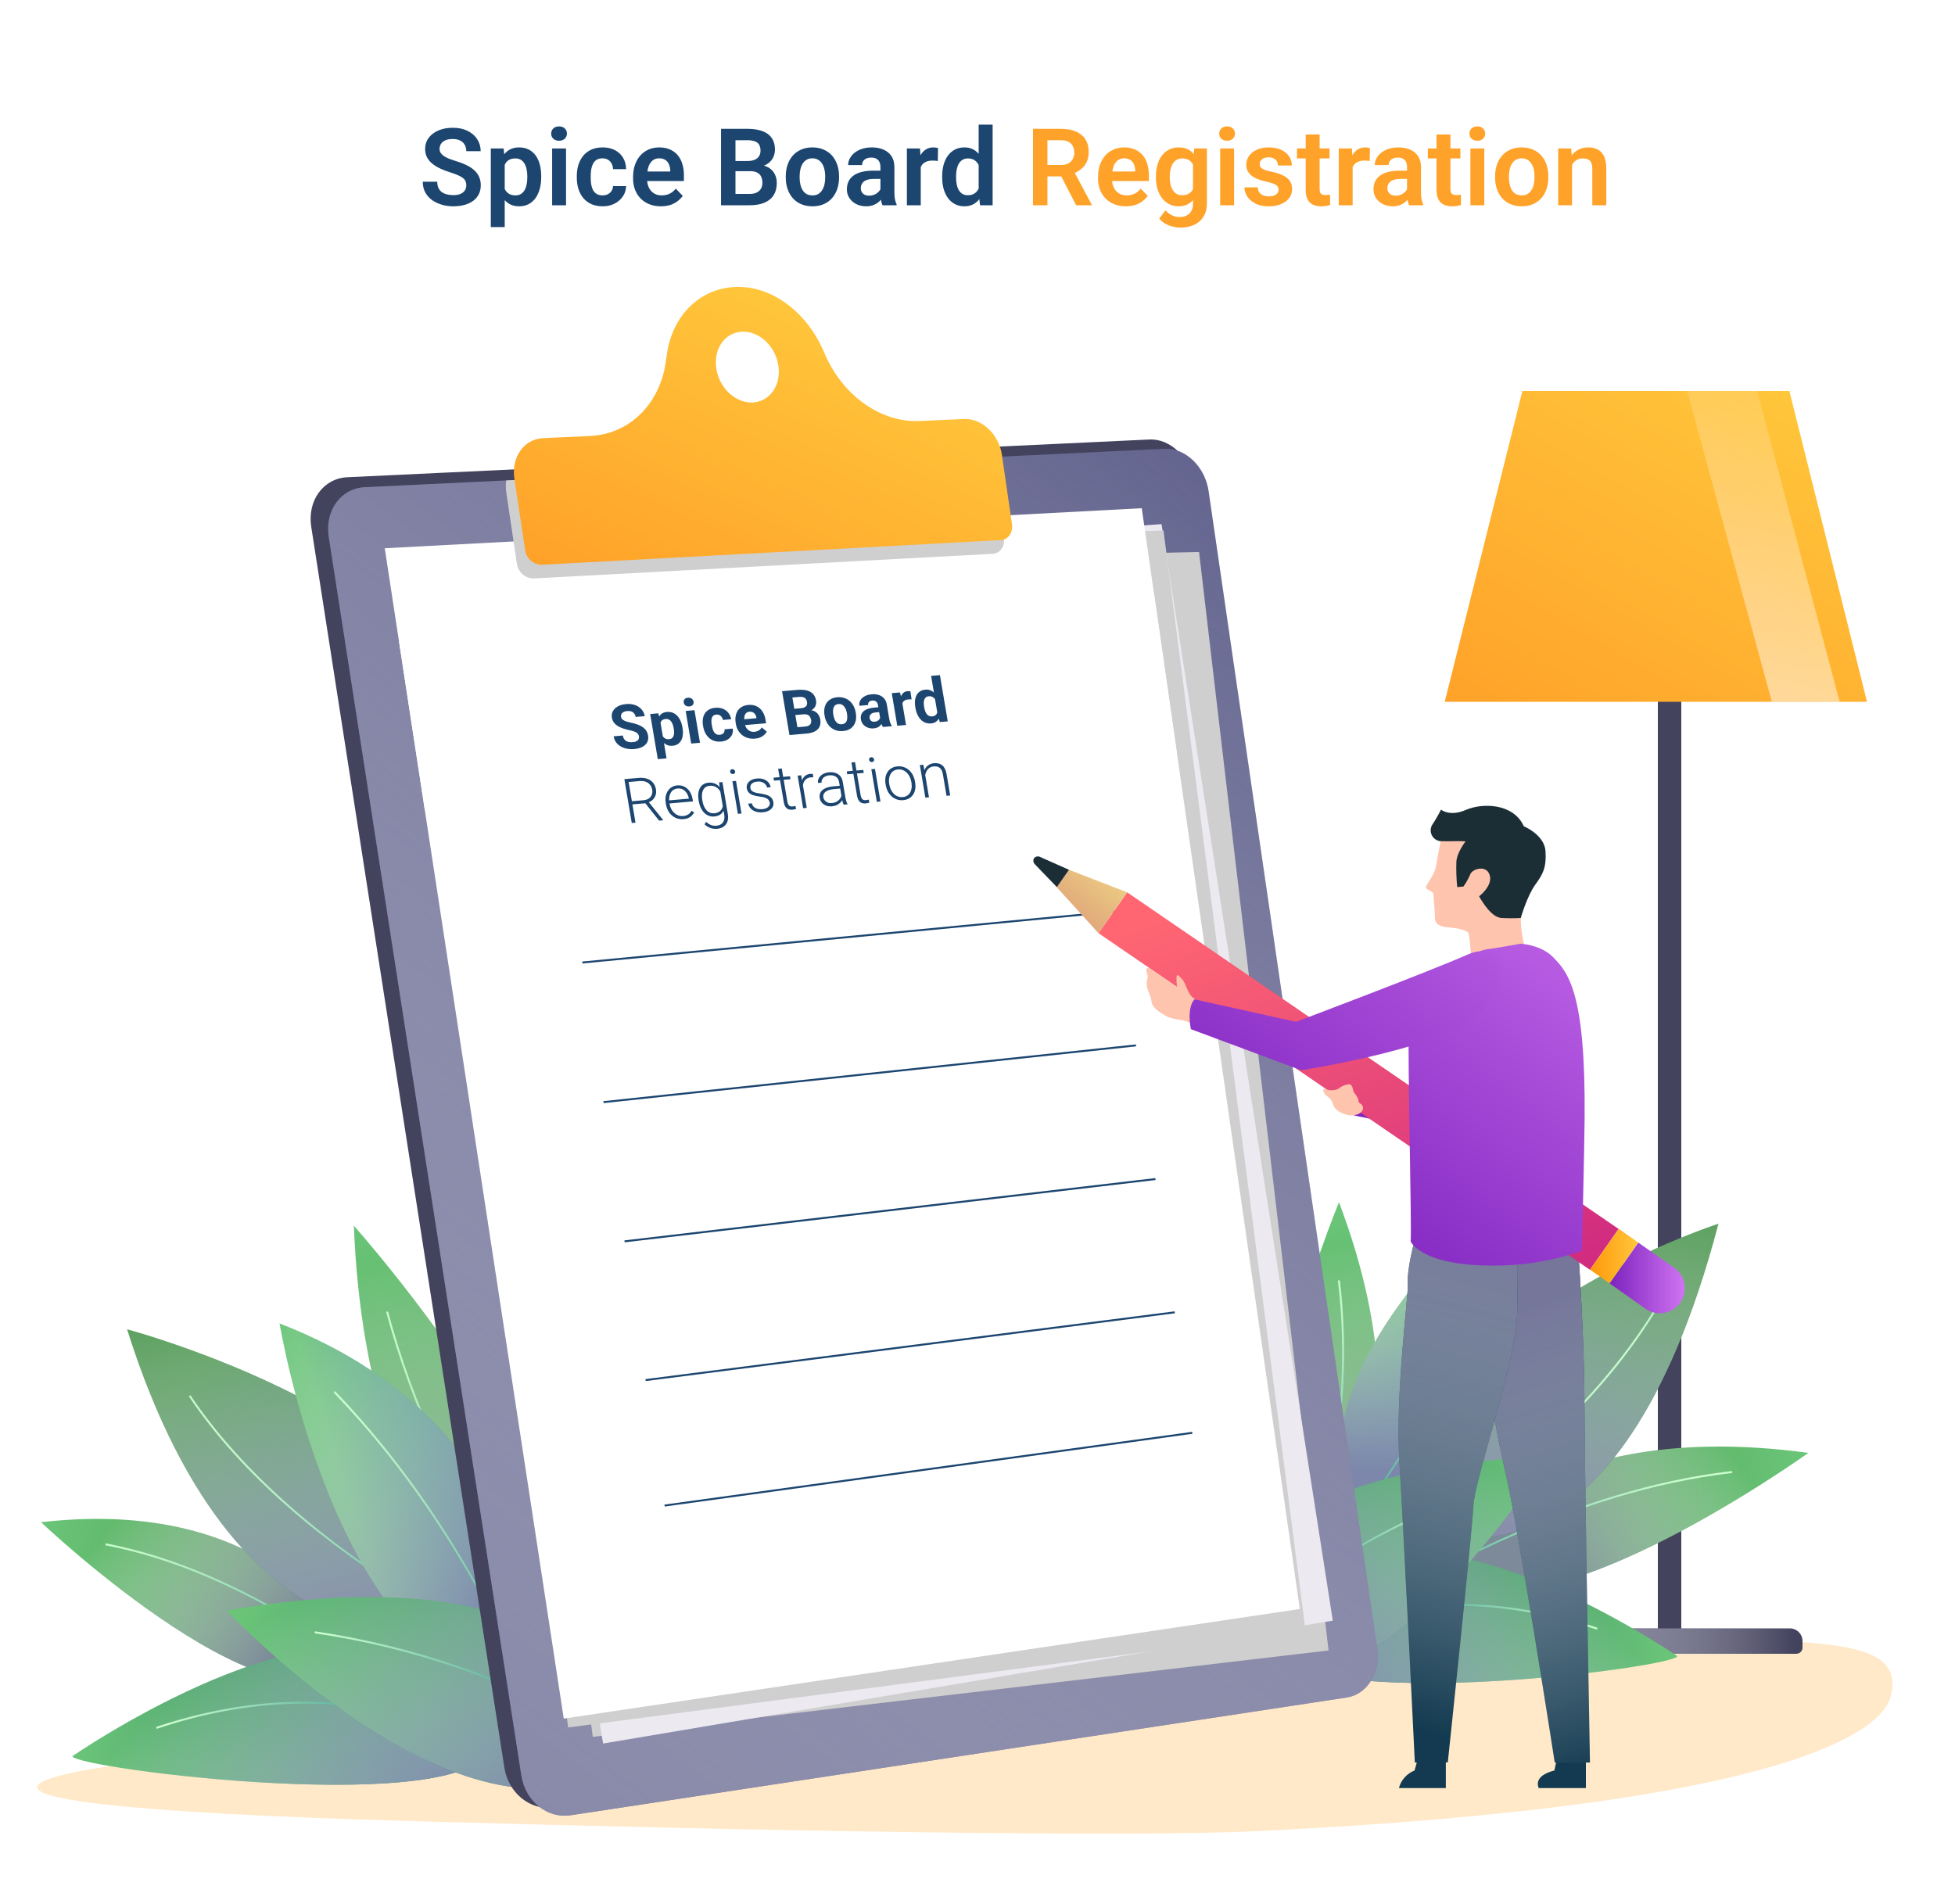 <svg width="1000" height="974" viewBox="0 0 1000 974" fill="none" xmlns="http://www.w3.org/2000/svg">
<rect width="1000" height="974" fill="white"/>
<path d="M238.511 94.849C238.511 94.097 238.395 93.425 238.162 92.835C237.947 92.226 237.544 91.68 236.954 91.196C236.381 90.695 235.566 90.212 234.51 89.746C233.471 89.263 232.129 88.761 230.481 88.242C228.655 87.669 226.954 87.025 225.379 86.309C223.803 85.592 222.416 84.76 221.216 83.811C220.035 82.862 219.113 81.77 218.45 80.535C217.788 79.281 217.457 77.831 217.457 76.184C217.457 74.573 217.797 73.105 218.477 71.78C219.175 70.455 220.16 69.318 221.431 68.369C222.702 67.402 224.197 66.659 225.916 66.14C227.653 65.621 229.568 65.361 231.663 65.361C234.563 65.361 237.07 65.889 239.183 66.946C241.313 68.002 242.96 69.434 244.124 71.243C245.288 73.051 245.87 75.083 245.87 77.339H238.511C238.511 76.121 238.252 75.047 237.732 74.116C237.231 73.185 236.461 72.451 235.423 71.914C234.402 71.377 233.113 71.108 231.556 71.108C230.052 71.108 228.799 71.332 227.796 71.78C226.811 72.227 226.068 72.836 225.567 73.606C225.083 74.376 224.842 75.235 224.842 76.184C224.842 76.9 225.012 77.545 225.352 78.118C225.692 78.673 226.202 79.201 226.883 79.702C227.563 80.186 228.405 80.642 229.407 81.072C230.428 81.484 231.609 81.895 232.952 82.307C235.101 82.952 236.98 83.668 238.592 84.456C240.221 85.243 241.573 86.138 242.647 87.141C243.739 88.144 244.554 89.272 245.091 90.525C245.646 91.778 245.923 93.201 245.923 94.795C245.923 96.478 245.592 97.982 244.93 99.307C244.267 100.632 243.318 101.759 242.083 102.69C240.848 103.621 239.362 104.329 237.625 104.812C235.906 105.295 233.982 105.537 231.851 105.537C229.953 105.537 228.073 105.286 226.211 104.785C224.367 104.266 222.693 103.496 221.189 102.476C219.686 101.437 218.486 100.13 217.591 98.555C216.696 96.961 216.248 95.099 216.248 92.969H223.66C223.66 94.204 223.857 95.26 224.251 96.138C224.663 96.997 225.236 97.704 225.97 98.259C226.722 98.796 227.599 99.19 228.602 99.441C229.604 99.692 230.687 99.817 231.851 99.817C233.355 99.817 234.59 99.611 235.557 99.199C236.542 98.769 237.276 98.179 237.759 97.427C238.261 96.675 238.511 95.815 238.511 94.849ZM258.169 81.528V116.172H251.053V75.942H257.632L258.169 81.528ZM276.834 90.176V90.74C276.834 92.852 276.583 94.813 276.082 96.621C275.599 98.412 274.882 99.978 273.934 101.321C272.985 102.646 271.803 103.684 270.389 104.436C268.992 105.17 267.381 105.537 265.555 105.537C263.764 105.537 262.207 105.197 260.882 104.517C259.557 103.818 258.438 102.834 257.525 101.562C256.612 100.291 255.878 98.814 255.323 97.131C254.786 95.43 254.383 93.578 254.114 91.572V89.773C254.383 87.642 254.786 85.709 255.323 83.972C255.878 82.218 256.612 80.705 257.525 79.434C258.438 78.144 259.548 77.151 260.855 76.453C262.18 75.754 263.729 75.405 265.501 75.405C267.345 75.405 268.965 75.754 270.362 76.453C271.776 77.151 272.967 78.153 273.934 79.46C274.9 80.767 275.625 82.325 276.109 84.133C276.592 85.942 276.834 87.956 276.834 90.176ZM269.717 90.74V90.176C269.717 88.887 269.601 87.696 269.368 86.604C269.135 85.494 268.777 84.527 268.294 83.704C267.811 82.862 267.184 82.209 266.414 81.743C265.644 81.278 264.713 81.045 263.621 81.045C262.529 81.045 261.589 81.224 260.801 81.582C260.014 81.94 259.369 82.45 258.868 83.113C258.366 83.775 257.972 84.563 257.686 85.476C257.417 86.371 257.238 87.365 257.149 88.457V92.915C257.31 94.24 257.623 95.43 258.089 96.487C258.554 97.543 259.235 98.385 260.13 99.011C261.043 99.638 262.225 99.951 263.675 99.951C264.767 99.951 265.698 99.71 266.468 99.226C267.238 98.743 267.864 98.08 268.348 97.239C268.831 96.379 269.18 95.395 269.395 94.285C269.61 93.175 269.717 91.993 269.717 90.74ZM289.537 75.942V105H282.42V75.942H289.537ZM281.937 68.342C281.937 67.286 282.295 66.409 283.011 65.71C283.745 65.012 284.729 64.663 285.965 64.663C287.2 64.663 288.176 65.012 288.892 65.71C289.626 66.409 289.993 67.286 289.993 68.342C289.993 69.381 289.626 70.249 288.892 70.947C288.176 71.645 287.2 71.995 285.965 71.995C284.729 71.995 283.745 71.645 283.011 70.947C282.295 70.249 281.937 69.381 281.937 68.342ZM308.228 99.951C309.231 99.951 310.126 99.754 310.914 99.36C311.701 98.966 312.328 98.412 312.793 97.695C313.277 96.979 313.536 96.147 313.572 95.198H320.259C320.223 97.167 319.668 98.931 318.594 100.488C317.52 102.046 316.088 103.281 314.297 104.194C312.525 105.09 310.538 105.537 308.335 105.537C306.097 105.537 304.146 105.161 302.481 104.409C300.816 103.657 299.428 102.61 298.318 101.267C297.226 99.924 296.403 98.367 295.848 96.594C295.311 94.822 295.042 92.924 295.042 90.901V90.041C295.042 88.018 295.311 86.121 295.848 84.348C296.403 82.576 297.226 81.018 298.318 79.675C299.428 78.332 300.816 77.285 302.481 76.533C304.146 75.781 306.089 75.405 308.309 75.405C310.654 75.405 312.713 75.862 314.485 76.775C316.276 77.688 317.672 78.977 318.675 80.642C319.695 82.307 320.223 84.268 320.259 86.523H313.572C313.536 85.485 313.304 84.554 312.874 83.731C312.444 82.907 311.836 82.245 311.048 81.743C310.26 81.242 309.302 80.991 308.174 80.991C306.975 80.991 305.972 81.242 305.167 81.743C304.379 82.245 303.761 82.934 303.313 83.811C302.884 84.67 302.579 85.637 302.4 86.711C302.239 87.768 302.159 88.878 302.159 90.041V90.901C302.159 92.082 302.239 93.21 302.4 94.285C302.579 95.359 302.884 96.326 303.313 97.185C303.761 98.026 304.379 98.698 305.167 99.199C305.972 99.701 306.993 99.951 308.228 99.951ZM338.038 105.537C335.835 105.537 333.857 105.179 332.103 104.463C330.348 103.747 328.853 102.753 327.618 101.482C326.4 100.193 325.46 98.698 324.798 96.997C324.153 95.278 323.831 93.434 323.831 91.465V90.391C323.831 88.153 324.153 86.121 324.798 84.294C325.442 82.45 326.355 80.866 327.537 79.541C328.719 78.216 330.133 77.196 331.78 76.48C333.427 75.763 335.245 75.405 337.232 75.405C339.291 75.405 341.108 75.754 342.684 76.453C344.259 77.133 345.575 78.1 346.631 79.353C347.688 80.606 348.484 82.11 349.021 83.865C349.559 85.601 349.827 87.526 349.827 89.639V92.62H327.054V87.732H342.845V87.195C342.809 86.067 342.594 85.037 342.2 84.106C341.806 83.158 341.198 82.406 340.374 81.851C339.55 81.278 338.485 80.991 337.178 80.991C336.122 80.991 335.2 81.224 334.412 81.689C333.642 82.137 332.998 82.782 332.479 83.623C331.977 84.447 331.601 85.431 331.351 86.577C331.1 87.723 330.975 88.994 330.975 90.391V91.465C330.975 92.682 331.136 93.81 331.458 94.849C331.798 95.887 332.291 96.791 332.935 97.561C333.597 98.313 334.385 98.904 335.298 99.334C336.229 99.745 337.286 99.951 338.467 99.951C339.953 99.951 341.296 99.665 342.496 99.092C343.713 98.501 344.769 97.633 345.665 96.487L349.236 100.193C348.628 101.088 347.804 101.947 346.766 102.771C345.745 103.595 344.51 104.266 343.06 104.785C341.609 105.286 339.935 105.537 338.038 105.537ZM383.799 87.571H373.809L373.755 82.361H382.322C383.79 82.361 385.017 82.155 386.001 81.743C386.986 81.331 387.729 80.732 388.23 79.944C388.75 79.156 389.009 78.198 389.009 77.07C389.009 75.817 388.768 74.796 388.284 74.009C387.819 73.221 387.085 72.648 386.082 72.29C385.079 71.914 383.808 71.726 382.269 71.726H376.199V105H368.814V65.898H382.269C384.489 65.898 386.467 66.113 388.204 66.543C389.958 66.955 391.444 67.599 392.662 68.477C393.879 69.354 394.801 70.455 395.428 71.78C396.072 73.105 396.395 74.68 396.395 76.506C396.395 78.118 396.019 79.604 395.267 80.964C394.533 82.307 393.396 83.399 391.856 84.241C390.334 85.082 388.401 85.566 386.055 85.691L383.799 87.571ZM383.477 105H371.634L374.722 99.199H383.477C384.945 99.199 386.154 98.957 387.103 98.474C388.069 97.991 388.785 97.328 389.251 96.487C389.734 95.627 389.976 94.643 389.976 93.533C389.976 92.315 389.761 91.259 389.332 90.364C388.92 89.469 388.257 88.779 387.344 88.296C386.449 87.812 385.267 87.571 383.799 87.571H376.119L376.172 82.361H385.948L387.64 84.375C389.896 84.393 391.731 84.841 393.145 85.718C394.577 86.595 395.634 87.723 396.314 89.102C396.994 90.48 397.334 91.966 397.334 93.56C397.334 96.066 396.788 98.17 395.696 99.871C394.622 101.571 393.047 102.852 390.97 103.711C388.911 104.57 386.413 105 383.477 105ZM401.927 90.767V90.203C401.927 88.072 402.231 86.112 402.84 84.321C403.449 82.513 404.335 80.947 405.499 79.622C406.662 78.297 408.086 77.267 409.769 76.533C411.451 75.781 413.367 75.405 415.516 75.405C417.7 75.405 419.633 75.781 421.316 76.533C423.017 77.267 424.45 78.297 425.613 79.622C426.777 80.947 427.663 82.513 428.272 84.321C428.881 86.112 429.185 88.072 429.185 90.203V90.767C429.185 92.879 428.881 94.84 428.272 96.648C427.663 98.438 426.777 100.005 425.613 101.348C424.45 102.673 423.026 103.702 421.343 104.436C419.66 105.17 417.736 105.537 415.569 105.537C413.421 105.537 411.496 105.17 409.795 104.436C408.095 103.702 406.662 102.673 405.499 101.348C404.335 100.005 403.449 98.438 402.84 96.648C402.231 94.84 401.927 92.879 401.927 90.767ZM409.017 90.203V90.767C409.017 92.038 409.142 93.228 409.393 94.338C409.643 95.448 410.028 96.424 410.547 97.266C411.067 98.107 411.738 98.769 412.562 99.253C413.403 99.718 414.406 99.951 415.569 99.951C416.715 99.951 417.7 99.718 418.523 99.253C419.347 98.769 420.018 98.107 420.538 97.266C421.075 96.424 421.469 95.448 421.719 94.338C421.97 93.228 422.095 92.038 422.095 90.767V90.203C422.095 88.949 421.97 87.777 421.719 86.685C421.469 85.575 421.075 84.599 420.538 83.757C420.018 82.898 419.338 82.227 418.497 81.743C417.673 81.242 416.679 80.991 415.516 80.991C414.37 80.991 413.385 81.242 412.562 81.743C411.738 82.227 411.067 82.898 410.547 83.757C410.028 84.599 409.643 85.575 409.393 86.685C409.142 87.777 409.017 88.949 409.017 90.203ZM450.347 98.823V85.422C450.347 84.438 450.177 83.587 449.837 82.871C449.497 82.155 448.978 81.6 448.279 81.206C447.581 80.812 446.695 80.615 445.621 80.615C444.672 80.615 443.839 80.776 443.123 81.099C442.425 81.421 441.888 81.877 441.512 82.468C441.136 83.041 440.948 83.704 440.948 84.456H433.831C433.831 83.256 434.118 82.119 434.69 81.045C435.263 79.953 436.078 78.986 437.134 78.144C438.208 77.285 439.489 76.614 440.975 76.13C442.479 75.647 444.161 75.405 446.023 75.405C448.226 75.405 450.186 75.781 451.905 76.533C453.641 77.267 455.002 78.377 455.987 79.863C456.989 81.349 457.491 83.22 457.491 85.476V98.152C457.491 99.602 457.58 100.846 457.759 101.885C457.956 102.905 458.243 103.792 458.619 104.543V105H451.395C451.054 104.266 450.795 103.335 450.616 102.207C450.437 101.061 450.347 99.933 450.347 98.823ZM451.341 87.302L451.395 91.519H446.91C445.8 91.519 444.824 91.635 443.982 91.868C443.141 92.082 442.452 92.405 441.915 92.835C441.377 93.246 440.975 93.748 440.706 94.338C440.438 94.911 440.303 95.565 440.303 96.299C440.303 97.015 440.464 97.659 440.787 98.232C441.127 98.805 441.61 99.262 442.237 99.602C442.881 99.924 443.633 100.085 444.493 100.085C445.746 100.085 446.838 99.835 447.769 99.334C448.7 98.814 449.425 98.188 449.944 97.454C450.464 96.72 450.741 96.021 450.777 95.359L452.818 98.42C452.567 99.154 452.191 99.933 451.69 100.757C451.189 101.58 450.544 102.35 449.756 103.066C448.969 103.783 448.02 104.373 446.91 104.839C445.8 105.304 444.511 105.537 443.042 105.537C441.163 105.537 439.48 105.161 437.994 104.409C436.508 103.657 435.335 102.628 434.476 101.321C433.616 100.014 433.187 98.528 433.187 96.863C433.187 95.323 433.473 93.962 434.046 92.781C434.619 91.599 435.469 90.606 436.597 89.8C437.725 88.976 439.122 88.359 440.787 87.947C442.47 87.517 444.394 87.302 446.561 87.302H451.341ZM470.972 81.877V105H463.882V75.942H470.596L470.972 81.877ZM479.808 75.754L479.7 82.361C479.306 82.289 478.859 82.236 478.357 82.2C477.874 82.164 477.417 82.146 476.988 82.146C475.896 82.146 474.938 82.298 474.114 82.603C473.291 82.889 472.601 83.31 472.046 83.865C471.509 84.42 471.097 85.1 470.811 85.906C470.525 86.694 470.363 87.589 470.328 88.591L468.797 88.403C468.797 86.559 468.985 84.849 469.361 83.274C469.737 81.698 470.283 80.32 470.999 79.138C471.715 77.957 472.61 77.043 473.685 76.399C474.777 75.737 476.03 75.405 477.444 75.405C477.838 75.405 478.259 75.441 478.707 75.513C479.172 75.566 479.539 75.647 479.808 75.754ZM500.594 98.823V63.75H507.737V105H501.292L500.594 98.823ZM481.929 90.82V90.256C481.929 88.036 482.18 86.022 482.681 84.214C483.2 82.388 483.952 80.821 484.937 79.514C485.922 78.207 487.112 77.196 488.509 76.48C489.923 75.763 491.526 75.405 493.316 75.405C495.053 75.405 496.565 75.754 497.854 76.453C499.161 77.151 500.271 78.144 501.185 79.434C502.116 80.723 502.859 82.253 503.414 84.026C503.969 85.78 504.371 87.714 504.622 89.827V91.357C504.371 93.416 503.969 95.305 503.414 97.024C502.859 98.743 502.116 100.247 501.185 101.536C500.271 102.807 499.161 103.792 497.854 104.49C496.548 105.188 495.017 105.537 493.262 105.537C491.49 105.537 489.896 105.17 488.482 104.436C487.085 103.702 485.895 102.673 484.91 101.348C483.943 100.023 483.2 98.465 482.681 96.675C482.18 94.884 481.929 92.933 481.929 90.82ZM489.046 90.256V90.82C489.046 92.074 489.153 93.246 489.368 94.338C489.583 95.43 489.932 96.397 490.416 97.239C490.899 98.062 491.517 98.707 492.269 99.172C493.038 99.638 493.969 99.871 495.062 99.871C496.458 99.871 497.604 99.566 498.499 98.957C499.412 98.331 500.119 97.481 500.621 96.406C501.122 95.314 501.444 94.088 501.587 92.727V88.511C501.516 87.436 501.328 86.443 501.023 85.53C500.737 84.617 500.325 83.829 499.788 83.166C499.269 82.504 498.624 81.985 497.854 81.609C497.085 81.233 496.172 81.045 495.115 81.045C494.023 81.045 493.092 81.287 492.322 81.77C491.552 82.236 490.926 82.889 490.442 83.731C489.959 84.572 489.601 85.548 489.368 86.658C489.153 87.768 489.046 88.967 489.046 90.256Z" fill="#1C4670"/>
<path d="M528.389 65.898H542.596C545.568 65.898 548.119 66.346 550.25 67.241C552.38 68.136 554.018 69.461 555.164 71.216C556.31 72.97 556.883 75.128 556.883 77.688C556.883 79.711 556.525 81.466 555.809 82.952C555.092 84.438 554.081 85.682 552.774 86.685C551.485 87.687 549.963 88.475 548.208 89.048L545.899 90.23H533.357L533.304 84.402H542.676C544.198 84.402 545.46 84.133 546.463 83.596C547.465 83.059 548.217 82.316 548.719 81.367C549.238 80.418 549.498 79.335 549.498 78.118C549.498 76.811 549.247 75.683 548.746 74.734C548.244 73.767 547.483 73.024 546.463 72.505C545.442 71.986 544.153 71.726 542.596 71.726H535.774V105H528.389V65.898ZM550.464 105L541.414 87.49L549.229 87.463L558.387 104.624V105H550.464ZM575.87 105.537C573.667 105.537 571.689 105.179 569.935 104.463C568.18 103.747 566.685 102.753 565.45 101.482C564.232 100.193 563.292 98.698 562.63 96.997C561.985 95.278 561.663 93.434 561.663 91.465V90.391C561.663 88.153 561.985 86.121 562.63 84.294C563.274 82.45 564.188 80.866 565.369 79.541C566.551 78.216 567.965 77.196 569.612 76.48C571.259 75.763 573.077 75.405 575.064 75.405C577.123 75.405 578.94 75.754 580.516 76.453C582.091 77.133 583.407 78.1 584.463 79.353C585.52 80.606 586.316 82.11 586.854 83.865C587.391 85.601 587.659 87.526 587.659 89.639V92.62H564.886V87.732H580.677V87.195C580.641 86.067 580.426 85.037 580.032 84.106C579.638 83.158 579.03 82.406 578.206 81.851C577.382 81.278 576.317 80.991 575.01 80.991C573.954 80.991 573.032 81.224 572.244 81.689C571.474 82.137 570.83 82.782 570.311 83.623C569.809 84.447 569.433 85.431 569.183 86.577C568.932 87.723 568.807 88.994 568.807 90.391V91.465C568.807 92.682 568.968 93.81 569.29 94.849C569.63 95.887 570.123 96.791 570.767 97.561C571.43 98.313 572.217 98.904 573.13 99.334C574.061 99.745 575.118 99.951 576.299 99.951C577.785 99.951 579.128 99.665 580.328 99.092C581.545 98.501 582.601 97.633 583.497 96.487L587.068 100.193C586.46 101.088 585.636 101.947 584.598 102.771C583.577 103.595 582.342 104.266 580.892 104.785C579.441 105.286 577.767 105.537 575.87 105.537ZM610.889 75.942H617.334V104.114C617.334 106.746 616.762 108.975 615.616 110.801C614.488 112.645 612.903 114.041 610.862 114.99C608.821 115.957 606.449 116.44 603.746 116.44C602.582 116.44 601.32 116.279 599.959 115.957C598.616 115.635 597.318 115.125 596.065 114.426C594.83 113.746 593.8 112.86 592.977 111.768L596.172 107.578C597.139 108.706 598.231 109.556 599.449 110.129C600.666 110.72 601.982 111.016 603.396 111.016C604.829 111.016 606.046 110.747 607.049 110.21C608.069 109.691 608.848 108.921 609.385 107.9C609.94 106.898 610.218 105.662 610.218 104.194V82.576L610.889 75.942ZM591.258 90.82V90.256C591.258 88.036 591.526 86.022 592.063 84.214C592.601 82.388 593.37 80.821 594.373 79.514C595.394 78.207 596.62 77.196 598.052 76.48C599.502 75.763 601.132 75.405 602.94 75.405C604.856 75.405 606.467 75.754 607.774 76.453C609.099 77.151 610.191 78.144 611.05 79.434C611.928 80.723 612.608 82.253 613.091 84.026C613.593 85.78 613.978 87.714 614.246 89.827V91.357C613.995 93.416 613.593 95.305 613.038 97.024C612.5 98.743 611.784 100.247 610.889 101.536C609.994 102.807 608.884 103.792 607.559 104.49C606.234 105.188 604.677 105.537 602.886 105.537C601.096 105.537 599.485 105.17 598.052 104.436C596.62 103.702 595.394 102.673 594.373 101.348C593.37 100.023 592.601 98.465 592.063 96.675C591.526 94.884 591.258 92.933 591.258 90.82ZM598.348 90.256V90.82C598.348 92.074 598.473 93.246 598.724 94.338C598.974 95.43 599.359 96.397 599.878 97.239C600.398 98.062 601.051 98.707 601.839 99.172C602.627 99.638 603.567 99.871 604.659 99.871C606.127 99.871 607.326 99.566 608.257 98.957C609.206 98.331 609.922 97.481 610.406 96.406C610.907 95.314 611.229 94.088 611.373 92.727V88.511C611.283 87.436 611.086 86.443 610.782 85.53C610.495 84.617 610.092 83.829 609.573 83.166C609.054 82.504 608.392 81.985 607.586 81.609C606.78 81.233 605.822 81.045 604.712 81.045C603.638 81.045 602.698 81.287 601.893 81.77C601.087 82.236 600.424 82.889 599.905 83.731C599.386 84.572 598.992 85.548 598.724 86.658C598.473 87.768 598.348 88.967 598.348 90.256ZM631.246 75.942V105H624.129V75.942H631.246ZM623.646 68.342C623.646 67.286 624.004 66.409 624.72 65.71C625.454 65.012 626.438 64.663 627.674 64.663C628.909 64.663 629.885 65.012 630.601 65.71C631.335 66.409 631.702 67.286 631.702 68.342C631.702 69.381 631.335 70.249 630.601 70.947C629.885 71.645 628.909 71.995 627.674 71.995C626.438 71.995 625.454 71.645 624.72 70.947C624.004 70.249 623.646 69.381 623.646 68.342ZM653.992 97.051C653.992 96.442 653.831 95.896 653.509 95.413C653.187 94.929 652.578 94.491 651.683 94.097C650.805 93.685 649.516 93.3 647.815 92.942C646.312 92.62 644.924 92.217 643.653 91.733C642.382 91.25 641.29 90.668 640.376 89.988C639.463 89.29 638.747 88.475 638.228 87.544C637.727 86.595 637.476 85.503 637.476 84.268C637.476 83.068 637.736 81.94 638.255 80.884C638.774 79.81 639.526 78.87 640.511 78.064C641.495 77.24 642.695 76.596 644.109 76.13C645.524 75.647 647.117 75.405 648.89 75.405C651.36 75.405 653.482 75.808 655.254 76.614C657.045 77.419 658.414 78.529 659.363 79.944C660.312 81.34 660.787 82.916 660.787 84.67H653.697C653.697 83.901 653.518 83.202 653.16 82.576C652.819 81.949 652.291 81.448 651.575 81.072C650.859 80.678 649.955 80.481 648.863 80.481C647.878 80.481 647.046 80.642 646.365 80.964C645.703 81.287 645.201 81.707 644.861 82.227C644.521 82.746 644.351 83.319 644.351 83.945C644.351 84.411 644.441 84.832 644.62 85.207C644.817 85.566 645.13 85.897 645.56 86.201C645.989 86.505 646.571 86.783 647.305 87.034C648.057 87.284 648.979 87.526 650.071 87.759C652.238 88.189 654.126 88.761 655.738 89.478C657.367 90.176 658.638 91.107 659.551 92.27C660.464 93.434 660.921 94.92 660.921 96.728C660.921 98.018 660.643 99.199 660.088 100.273C659.533 101.33 658.728 102.252 657.671 103.04C656.615 103.827 655.353 104.445 653.885 104.893C652.417 105.322 650.761 105.537 648.917 105.537C646.249 105.537 643.993 105.063 642.149 104.114C640.305 103.147 638.908 101.93 637.959 100.461C637.011 98.975 636.536 97.436 636.536 95.842H643.331C643.384 96.97 643.689 97.874 644.244 98.555C644.799 99.235 645.497 99.727 646.338 100.032C647.198 100.318 648.102 100.461 649.051 100.461C650.125 100.461 651.029 100.318 651.763 100.032C652.497 99.727 653.052 99.325 653.428 98.823C653.804 98.304 653.992 97.713 653.992 97.051ZM680.069 75.942V81.045H663.418V75.942H680.069ZM667.876 68.799H674.993V96.621C674.993 97.481 675.11 98.143 675.342 98.608C675.575 99.074 675.924 99.387 676.39 99.548C676.855 99.71 677.41 99.79 678.055 99.79C678.52 99.79 678.95 99.763 679.344 99.71C679.738 99.656 680.069 99.602 680.337 99.548L680.364 104.866C679.773 105.063 679.102 105.224 678.35 105.349C677.616 105.474 676.784 105.537 675.853 105.537C674.259 105.537 672.863 105.269 671.663 104.731C670.464 104.176 669.533 103.29 668.87 102.073C668.208 100.837 667.876 99.208 667.876 97.185V68.799ZM691.885 81.877V105H684.795V75.942H691.509L691.885 81.877ZM700.721 75.754L700.613 82.361C700.219 82.289 699.772 82.236 699.271 82.2C698.787 82.164 698.331 82.146 697.901 82.146C696.809 82.146 695.851 82.298 695.027 82.603C694.204 82.889 693.514 83.31 692.959 83.865C692.422 84.42 692.011 85.1 691.724 85.906C691.438 86.694 691.277 87.589 691.241 88.591L689.71 88.403C689.71 86.559 689.898 84.849 690.274 83.274C690.65 81.698 691.196 80.32 691.912 79.138C692.628 77.957 693.523 77.043 694.598 76.399C695.69 75.737 696.943 75.405 698.357 75.405C698.751 75.405 699.172 75.441 699.62 75.513C700.085 75.566 700.452 75.647 700.721 75.754ZM719.708 98.823V85.422C719.708 84.438 719.537 83.587 719.197 82.871C718.857 82.155 718.338 81.6 717.64 81.206C716.941 80.812 716.055 80.615 714.981 80.615C714.032 80.615 713.2 80.776 712.483 81.099C711.785 81.421 711.248 81.877 710.872 82.468C710.496 83.041 710.308 83.704 710.308 84.456H703.191C703.191 83.256 703.478 82.119 704.051 81.045C704.624 79.953 705.438 78.986 706.495 78.144C707.569 77.285 708.849 76.614 710.335 76.13C711.839 75.647 713.522 75.405 715.384 75.405C717.586 75.405 719.546 75.781 721.265 76.533C723.002 77.267 724.362 78.377 725.347 79.863C726.35 81.349 726.851 83.22 726.851 85.476V98.152C726.851 99.602 726.941 100.846 727.12 101.885C727.317 102.905 727.603 103.792 727.979 104.543V105H720.755C720.415 104.266 720.155 103.335 719.976 102.207C719.797 101.061 719.708 99.933 719.708 98.823ZM720.701 87.302L720.755 91.519H716.27C715.16 91.519 714.184 91.635 713.343 91.868C712.501 92.082 711.812 92.405 711.275 92.835C710.738 93.246 710.335 93.748 710.066 94.338C709.798 94.911 709.664 95.565 709.664 96.299C709.664 97.015 709.825 97.659 710.147 98.232C710.487 98.805 710.971 99.262 711.597 99.602C712.242 99.924 712.994 100.085 713.853 100.085C715.106 100.085 716.198 99.835 717.129 99.334C718.06 98.814 718.785 98.188 719.305 97.454C719.824 96.72 720.101 96.021 720.137 95.359L722.178 98.42C721.928 99.154 721.552 99.933 721.05 100.757C720.549 101.58 719.904 102.35 719.117 103.066C718.329 103.783 717.38 104.373 716.27 104.839C715.16 105.304 713.871 105.537 712.403 105.537C710.523 105.537 708.84 105.161 707.354 104.409C705.868 103.657 704.695 102.628 703.836 101.321C702.977 100.014 702.547 98.528 702.547 96.863C702.547 95.323 702.833 93.962 703.406 92.781C703.979 91.599 704.83 90.606 705.958 89.8C707.085 88.976 708.482 88.359 710.147 87.947C711.83 87.517 713.755 87.302 715.921 87.302H720.701ZM746.993 75.942V81.045H730.342V75.942H746.993ZM734.8 68.799H741.917V96.621C741.917 97.481 742.033 98.143 742.266 98.608C742.499 99.074 742.848 99.387 743.313 99.548C743.779 99.71 744.334 99.79 744.979 99.79C745.444 99.79 745.874 99.763 746.268 99.71C746.661 99.656 746.993 99.602 747.261 99.548L747.288 104.866C746.697 105.063 746.026 105.224 745.274 105.349C744.54 105.474 743.707 105.537 742.776 105.537C741.183 105.537 739.786 105.269 738.587 104.731C737.387 104.176 736.456 103.29 735.794 102.073C735.132 100.837 734.8 99.208 734.8 97.185V68.799ZM759.239 75.942V105H752.122V75.942H759.239ZM751.639 68.342C751.639 67.286 751.997 66.409 752.713 65.71C753.447 65.012 754.432 64.663 755.667 64.663C756.902 64.663 757.878 65.012 758.594 65.71C759.328 66.409 759.695 67.286 759.695 68.342C759.695 69.381 759.328 70.249 758.594 70.947C757.878 71.645 756.902 71.995 755.667 71.995C754.432 71.995 753.447 71.645 752.713 70.947C751.997 70.249 751.639 69.381 751.639 68.342ZM764.744 90.767V90.203C764.744 88.072 765.049 86.112 765.657 84.321C766.266 82.513 767.152 80.947 768.316 79.622C769.48 78.297 770.903 77.267 772.586 76.533C774.269 75.781 776.185 75.405 778.333 75.405C780.517 75.405 782.451 75.781 784.134 76.533C785.835 77.267 787.267 78.297 788.431 79.622C789.594 80.947 790.481 82.513 791.089 84.321C791.698 86.112 792.002 88.072 792.002 90.203V90.767C792.002 92.879 791.698 94.84 791.089 96.648C790.481 98.438 789.594 100.005 788.431 101.348C787.267 102.673 785.844 103.702 784.161 104.436C782.478 105.17 780.553 105.537 778.387 105.537C776.238 105.537 774.314 105.17 772.613 104.436C770.912 103.702 769.48 102.673 768.316 101.348C767.152 100.005 766.266 98.438 765.657 96.648C765.049 94.84 764.744 92.879 764.744 90.767ZM771.834 90.203V90.767C771.834 92.038 771.959 93.228 772.21 94.338C772.461 95.448 772.846 96.424 773.365 97.266C773.884 98.107 774.555 98.769 775.379 99.253C776.22 99.718 777.223 99.951 778.387 99.951C779.533 99.951 780.517 99.718 781.341 99.253C782.164 98.769 782.836 98.107 783.355 97.266C783.892 96.424 784.286 95.448 784.537 94.338C784.787 93.228 784.913 92.038 784.913 90.767V90.203C784.913 88.949 784.787 87.777 784.537 86.685C784.286 85.575 783.892 84.599 783.355 83.757C782.836 82.898 782.155 82.227 781.314 81.743C780.49 81.242 779.497 80.991 778.333 80.991C777.187 80.991 776.202 81.242 775.379 81.743C774.555 82.227 773.884 82.898 773.365 83.757C772.846 84.599 772.461 85.575 772.21 86.685C771.959 87.777 771.834 88.949 771.834 90.203ZM804.114 82.146V105H797.024V75.942H803.685L804.114 82.146ZM802.986 89.424H800.892C800.91 87.311 801.196 85.395 801.751 83.677C802.306 81.958 803.085 80.481 804.087 79.246C805.108 78.01 806.316 77.061 807.713 76.399C809.109 75.737 810.667 75.405 812.386 75.405C813.782 75.405 815.044 75.602 816.172 75.996C817.3 76.39 818.267 77.017 819.073 77.876C819.896 78.735 820.523 79.863 820.953 81.26C821.4 82.638 821.624 84.339 821.624 86.362V105H814.48V86.309C814.48 84.984 814.284 83.936 813.89 83.166C813.514 82.397 812.959 81.851 812.225 81.528C811.508 81.206 810.622 81.045 809.566 81.045C808.474 81.045 807.516 81.269 806.692 81.716C805.887 82.146 805.206 82.746 804.651 83.516C804.114 84.285 803.702 85.172 803.416 86.174C803.13 87.177 802.986 88.26 802.986 89.424Z" fill="#FFA229"/>
<path d="M337.595 864.959C198.86 883.03 56.984 902.665 40.553 906.054C-25.607 919.477 69.094 927.557 208.33 931.531C395.987 936.896 578.057 939.85 643.147 936.723C918.914 923.43 962.25 884.334 966.854 868.543C975.779 837.918 931.679 840.676 865.978 837.462C674.94 828.057 471.835 847.409 337.595 864.959Z" fill="#FFE9C8"/>
<path d="M860 283H848V834H860V283Z" fill="#44435E"/>
<path d="M955 359H739L778.709 200H915.291L955 359Z" fill="url(#paint0_linear_21_3463)"/>
<path style="mix-blend-mode:overlay" opacity="0.7" d="M906.309 359H941L898.801 200H863L906.309 359Z" fill="url(#paint1_linear_21_3463)"/>
<path d="M791.559 833H915.441C917.18 833 918.849 833.681 920.079 834.894C921.309 836.107 922 837.752 922 839.468V842.852C922 843.687 921.664 844.488 921.065 845.078C920.466 845.668 919.654 846 918.808 846H788.192C787.346 846 786.534 845.668 785.935 845.078C785.336 844.488 785 843.687 785 842.852V839.468C785 837.752 785.691 836.107 786.921 834.894C788.151 833.681 789.82 833 791.559 833Z" fill="#44435E"/>
<path style="mix-blend-mode:multiply" d="M791.559 833H915.441C917.18 833 918.849 833.681 920.079 834.894C921.309 836.107 922 837.752 922 839.468V842.852C922 843.687 921.664 844.488 921.065 845.078C920.466 845.668 919.654 846 918.808 846H788.192C787.346 846 786.534 845.668 785.935 845.078C785.336 844.488 785 843.687 785 842.852V839.468C785 837.752 785.691 836.107 786.921 834.894C788.151 833.681 789.82 833 791.559 833Z" fill="url(#paint2_linear_21_3463)"/>
<path d="M737 801.325C737 801.325 778.771 723.421 925 743.224C925 743.311 776.199 849.874 737 801.325Z" fill="url(#paint3_linear_21_3463)"/>
<path style="mix-blend-mode:multiply" d="M737 801.325C737 801.325 778.771 723.421 925 743.224C925 743.311 776.199 849.874 737 801.325Z" fill="url(#paint4_linear_21_3463)"/>
<path style="mix-blend-mode:multiply" d="M886 753C803.476 762.678 729.229 804.774 659 847" stroke="url(#paint5_linear_21_3463)" stroke-miterlimit="10"/>
<path d="M670.743 812C670.743 812 737.272 753.499 684.903 615C684.903 615 614.605 784.685 670.743 812Z" fill="url(#paint6_linear_21_3463)"/>
<path style="mix-blend-mode:multiply" d="M670.743 812C670.743 812 737.272 753.499 684.903 615C684.903 615 614.605 784.685 670.743 812Z" fill="url(#paint7_linear_21_3463)"/>
<path style="mix-blend-mode:multiply" d="M684.837 655C690.784 703.66 683.756 752.757 672.445 800.106C669.245 813.484 665.72 826.753 662 840" stroke="url(#paint8_linear_21_3463)" stroke-miterlimit="10"/>
<path d="M732.94 783.892C732.94 783.892 827.397 822.706 879 626C879 626 705.513 682.009 732.94 783.892Z" fill="url(#paint9_linear_21_3463)"/>
<path style="mix-blend-mode:multiply" d="M732.94 783.892C732.94 783.892 827.397 822.706 879 626C879 626 705.513 682.009 732.94 783.892Z" fill="url(#paint10_linear_21_3463)"/>
<path style="mix-blend-mode:multiply" d="M852 661C828.788 702.61 791.558 740.016 751.554 769.165C736.972 779.934 721.381 789.256 705 797" stroke="url(#paint11_linear_21_3463)" stroke-miterlimit="10"/>
<path d="M692.205 781C692.205 781 796.862 747.7 778.934 603C778.934 602.978 654.198 695.597 692.205 781Z" fill="url(#paint12_linear_21_3463)"/>
<path style="mix-blend-mode:multiply" d="M692.205 781C692.205 781 796.862 747.7 778.934 603C778.934 602.978 654.198 695.597 692.205 781Z" fill="url(#paint13_linear_21_3463)"/>
<path style="mix-blend-mode:multiply" d="M764 640C749.916 688.589 725.892 734.813 694.143 776.965C684.727 789.181 674.665 800.877 664 812" stroke="url(#paint14_linear_21_3463)" stroke-miterlimit="10"/>
<path d="M655.124 842.033C653.123 832.375 675.846 808.598 691.872 800.499C748.582 771.849 858 847.209 858 847.209C856.63 853.272 662.517 877.677 655.124 842.033Z" fill="url(#paint15_linear_21_3463)"/>
<path style="mix-blend-mode:multiply" d="M655.124 842.033C653.123 832.375 675.846 808.598 691.872 800.499C748.582 771.849 858 847.209 858 847.209C856.63 853.272 662.517 877.677 655.124 842.033Z" fill="url(#paint16_linear_21_3463)"/>
<path style="mix-blend-mode:multiply" d="M817 833.173C768.767 817.204 719.923 816.202 674.158 834.611C661.543 839.972 649.441 846.461 638 854" stroke="url(#paint17_linear_21_3463)" stroke-miterlimit="10"/>
<path d="M611.156 853.69C611.156 853.69 598.882 753.035 792 745C792 745.044 697.752 902.249 611.156 853.69Z" fill="url(#paint18_linear_21_3463)"/>
<path style="mix-blend-mode:multiply" d="M611.156 853.69C611.156 853.69 598.882 753.035 792 745C792 745.044 697.752 902.249 611.156 853.69Z" fill="url(#paint19_linear_21_3463)"/>
<path style="mix-blend-mode:multiply" d="M753 764C706.777 781.265 664.28 807.146 627.779 840.259C617.583 849.575 607.972 859.508 599 870" stroke="url(#paint20_linear_21_3463)" stroke-miterlimit="10"/>
<path d="M182 848.013C182 848.013 148.573 764.194 21 778.683C20.913 778.683 146.149 897.297 182 848.013Z" fill="url(#paint21_linear_21_3463)"/>
<path style="mix-blend-mode:multiply" d="M182 848.013C182 848.013 148.573 764.194 21 778.683C20.913 778.683 146.149 897.297 182 848.013Z" fill="url(#paint22_linear_21_3463)"/>
<path style="mix-blend-mode:multiply" d="M54 790C125.025 803.628 187.736 851.521 247 899" stroke="url(#paint23_linear_21_3463)" stroke-miterlimit="10"/>
<path d="M276.763 838C276.763 838 188.073 802.692 181 627C181.044 627 319.66 783.231 276.763 838Z" fill="url(#paint24_linear_21_3463)"/>
<path style="mix-blend-mode:multiply" d="M276.763 838C276.763 838 188.073 802.692 181 627C181.044 627 319.66 783.231 276.763 838Z" fill="url(#paint25_linear_21_3463)"/>
<path style="mix-blend-mode:multiply" d="M198 671C223.575 766.174 281.648 845.95 339 921" stroke="url(#paint26_linear_21_3463)" stroke-miterlimit="10"/>
<path d="M234.589 832.005C234.589 832.005 124.843 869.391 65 680C65 680 266.419 734.021 234.589 832.005Z" fill="url(#paint27_linear_21_3463)"/>
<path style="mix-blend-mode:multiply" d="M234.589 832.005C234.589 832.005 124.843 869.391 65 680C65 680 266.419 734.021 234.589 832.005Z" fill="url(#paint28_linear_21_3463)"/>
<path style="mix-blend-mode:multiply" d="M97 714C123.849 754.143 166.859 790.105 213.172 818.187C230.304 828.69 248.315 837.662 267 845" stroke="url(#paint29_linear_21_3463)" stroke-miterlimit="10"/>
<path d="M271.408 865C271.408 865 288.189 733.378 143 677C143.044 676.934 173.065 861.59 271.408 865Z" fill="url(#paint30_linear_21_3463)"/>
<path style="mix-blend-mode:multiply" d="M271.408 865C271.408 865 288.189 733.378 143 677C143.044 676.934 173.065 861.59 271.408 865Z" fill="url(#paint31_linear_21_3463)"/>
<path style="mix-blend-mode:multiply" d="M171 712C210.233 752.765 242.928 803.153 267.885 859.826C275.143 876.237 281.224 893.476 287 911" stroke="url(#paint32_linear_21_3463)" stroke-miterlimit="10"/>
<path d="M250.861 892.916C253.04 882.702 229.074 857.475 212.124 848.899C152.34 818.499 37 898.415 37 898.415C38.373 904.831 243.171 930.647 250.861 892.916Z" fill="url(#paint33_linear_21_3463)"/>
<path style="mix-blend-mode:multiply" d="M250.861 892.916C253.04 882.702 229.074 857.475 212.124 848.899C152.34 818.499 37 898.415 37 898.415C38.373 904.831 243.171 930.647 250.861 892.916Z" fill="url(#paint34_linear_21_3463)"/>
<path style="mix-blend-mode:multiply" d="M80 883.91C130.656 866.979 181.967 865.903 230.029 885.447C243.284 891.112 255.994 897.992 268 906" stroke="url(#paint35_linear_21_3463)" stroke-miterlimit="10"/>
<path d="M326 895.864C326 895.864 316.471 789.389 116 823.874C116 823.874 247.634 965.184 326 895.864Z" fill="url(#paint36_linear_21_3463)"/>
<path style="mix-blend-mode:multiply" d="M326 895.864C326 895.864 316.471 789.389 116 823.874C116 823.874 247.634 965.184 326 895.864Z" fill="url(#paint37_linear_21_3463)"/>
<path style="mix-blend-mode:multiply" d="M161 835C212.394 842.594 261.866 859.83 306.784 885.79C319.342 893.117 331.437 901.202 343 910" stroke="url(#paint38_linear_21_3463)" stroke-miterlimit="10"/>
<path d="M681.341 864.491L283.108 924.56C271.264 926.349 259.988 917.232 257.981 904.21L159.197 269.497C157.125 256.061 165.392 244.719 177.628 244.13L587.945 224.827C598.632 224.325 608.709 234.031 610.476 246.529L696.871 839.67C698.682 851.775 691.702 862.921 681.341 864.491Z" fill="#44435E"/>
<path d="M688.91 868.37L291.745 928.613C279.924 930.402 268.691 921.328 266.684 908.307L168.14 274.553C166.09 261.161 174.334 249.819 186.549 249.23L595.754 229.6C606.398 229.076 616.453 238.782 618.219 251.259L704.484 843.549C706.207 855.698 699.249 866.8 688.91 868.37Z" fill="#5D5E8A"/>
<path style="mix-blend-mode:multiply" d="M688.91 868.37L291.767 928.614C279.923 930.402 268.668 921.329 266.683 908.329L168.139 274.554C166.089 261.161 174.356 249.819 186.548 249.231L258.94 245.763L506.74 233.875L595.753 229.513C606.397 229.011 616.452 238.696 618.241 251.172L704.483 843.462C706.206 855.698 699.27 866.8 688.91 868.37Z" fill="url(#paint39_linear_21_3463)"/>
<g style="mix-blend-mode:multiply">
<path d="M613.333 282.37L228.164 290.789L234.097 338.273L244.872 424.384L303.195 888.489L679.574 844.299L628.077 407.895L618.567 326.996L613.333 282.37Z" fill="#CFCFCF"/>
</g>
<path d="M594.14 268.107L209.386 295.895L217.303 343.422L231.633 429.49L308.497 891.915L681.735 829.033L613.792 393.741L601.141 312.777L594.14 268.107Z" fill="#EDE9F1"/>
<g style="mix-blend-mode:multiply">
<path d="M595.142 271.379L208.316 284.902L214.86 332.538L226.703 418.846L290.633 883.692L667.818 834.376L595.142 271.379Z" fill="#CFCFCF"/>
</g>
<path d="M664.874 823.079L288.365 879.156L204.107 328.155L590.454 304.795L664.874 823.079Z" fill="white"/>
<path d="M602.1 386.006L217.324 414.535L196.8 280.46L584.019 259.979L602.1 386.006Z" fill="white"/>
<path d="M297.874 492.373L571.128 466.2" stroke="#1C4670" stroke-miterlimit="10"/>
<path d="M308.692 563.801L581.074 534.77" stroke="#1C4670" stroke-miterlimit="10"/>
<path d="M319.468 635.018L591.02 603.152" stroke="#1C4670" stroke-miterlimit="10"/>
<path d="M330.221 705.993L600.923 671.312" stroke="#1C4670" stroke-miterlimit="10"/>
<path d="M339.948 770.174L609.865 732.964" stroke="#1C4670" stroke-miterlimit="10"/>
<g style="mix-blend-mode:multiply">
<path d="M513.525 275.075L508.422 239.785C508.125 237.749 507.56 235.761 506.742 233.874L258.942 245.761C258.66 247.765 258.66 249.799 258.942 251.803L264.373 288.228C264.619 290.312 265.608 292.237 267.158 293.651C268.708 295.065 270.717 295.873 272.814 295.927L507.811 283.298C511.65 283.058 514.158 279.394 513.525 275.075Z" fill="#CFCFCF"/>
</g>
<path d="M422.397 182.163L420.804 178.607C412.909 160.962 397.226 148.071 380.453 146.893C360.496 145.367 344.355 159.566 341.193 180.745L340.495 185.5C337.267 207.028 321.737 222.121 301.801 223.037L277.809 224.128C268.059 224.564 261.472 233.812 263.108 244.783L268.582 281.23C268.828 283.311 269.813 285.233 271.359 286.647C272.905 288.06 274.908 288.871 277.002 288.93L511.998 276.279C515.728 276.083 518.258 272.397 517.626 268.078L512.5 232.787C510.973 222.187 502.27 213.92 493.088 214.334L470.186 215.381C450.904 216.188 431.71 202.84 422.397 182.163ZM384.968 205.893C376.244 206.264 367.868 198.456 366.385 188.444C364.902 178.433 370.747 170.014 379.624 169.686C388.502 169.359 396.681 177.146 398.164 187.136C399.647 197.125 393.693 205.501 384.968 205.893Z" fill="url(#paint40_linear_21_3463)"/>
<path d="M326.826 376.715C326.758 376.315 326.635 375.961 326.457 375.653C326.287 375.334 326.019 375.055 325.652 374.816C325.284 374.566 324.786 374.333 324.16 374.116C323.534 373.899 322.735 373.687 321.762 373.479C320.68 373.239 319.642 372.954 318.649 372.623C317.666 372.291 316.776 371.883 315.978 371.4C315.189 370.905 314.531 370.311 314.003 369.617C313.486 368.921 313.145 368.091 312.983 367.126C312.825 366.191 312.889 365.325 313.176 364.53C313.461 363.723 313.931 363.016 314.587 362.407C315.24 361.788 316.051 361.285 317.017 360.899C317.994 360.513 319.095 360.267 320.32 360.161C321.991 360.016 323.499 360.188 324.845 360.676C326.191 361.165 327.294 361.898 328.154 362.876C329.024 363.853 329.572 365.01 329.798 366.345L325.159 366.746C325.048 366.088 324.811 365.525 324.447 365.056C324.092 364.576 323.611 364.217 323.002 363.978C322.403 363.738 321.683 363.654 320.843 363.726C320.033 363.796 319.38 363.978 318.882 364.271C318.382 364.554 318.032 364.912 317.831 365.347C317.629 365.771 317.57 366.234 317.655 366.737C317.719 367.117 317.871 367.453 318.11 367.745C318.359 368.037 318.698 368.299 319.127 368.533C319.556 368.767 320.071 368.978 320.671 369.166C321.271 369.353 321.959 369.528 322.734 369.691C324.031 369.954 325.186 370.276 326.198 370.658C327.221 371.038 328.097 371.489 328.827 372.009C329.557 372.53 330.145 373.141 330.589 373.842C331.034 374.544 331.335 375.357 331.491 376.281C331.655 377.257 331.611 378.147 331.357 378.95C331.103 379.754 330.658 380.454 330.021 381.051C329.385 381.648 328.587 382.128 327.627 382.492C326.667 382.857 325.565 383.093 324.319 383.2C323.198 383.297 322.069 383.249 320.931 383.055C319.791 382.852 318.724 382.49 317.731 381.972C316.748 381.452 315.914 380.753 315.229 379.874C314.544 378.996 314.095 377.925 313.881 376.661L318.567 376.257C318.685 376.955 318.894 377.536 319.193 378C319.492 378.464 319.864 378.828 320.309 379.092C320.764 379.355 321.278 379.529 321.85 379.615C322.433 379.7 323.057 379.714 323.721 379.657C324.531 379.587 325.176 379.416 325.657 379.146C326.148 378.874 326.484 378.527 326.665 378.105C326.857 377.682 326.911 377.219 326.826 376.715ZM337.593 368.079L340.947 387.954L336.464 388.341L332.568 365.261L336.725 364.902L337.593 368.079ZM349.091 372.103L349.145 372.427C349.35 373.639 349.394 374.776 349.279 375.838C349.174 376.9 348.911 377.84 348.491 378.658C348.07 379.465 347.485 380.12 346.738 380.622C346 381.113 345.101 381.405 344.043 381.496C343.015 381.585 342.088 381.457 341.261 381.111C340.434 380.766 339.699 380.246 339.055 379.551C338.42 378.845 337.864 378.013 337.386 377.054C336.908 376.094 336.491 375.057 336.134 373.942L335.991 373.094C335.953 371.868 336.004 370.738 336.145 369.704C336.285 368.661 336.547 367.747 336.931 366.964C337.323 366.169 337.858 365.534 338.536 365.058C339.224 364.582 340.077 364.3 341.094 364.212C342.163 364.12 343.136 364.239 344.013 364.57C344.9 364.899 345.682 365.415 346.359 366.118C347.046 366.819 347.617 367.676 348.072 368.69C348.538 369.702 348.877 370.84 349.091 372.103ZM344.646 372.815L344.592 372.492C344.472 371.783 344.3 371.136 344.075 370.551C343.858 369.955 343.582 369.442 343.247 369.013C342.921 368.582 342.53 368.262 342.073 368.051C341.625 367.829 341.111 367.743 340.53 367.794C339.917 367.847 339.41 367.989 339.007 368.222C338.614 368.454 338.314 368.767 338.107 369.16C337.899 369.553 337.771 370.012 337.723 370.537C337.675 371.062 337.69 371.65 337.768 372.3L338.13 374.441C338.31 375.197 338.57 375.867 338.911 376.453C339.251 377.028 339.699 377.469 340.256 377.775C340.813 378.081 341.496 378.199 342.306 378.129C342.897 378.078 343.374 377.907 343.735 377.615C344.095 377.313 344.36 376.92 344.531 376.436C344.713 375.952 344.804 375.402 344.806 374.787C344.817 374.171 344.764 373.514 344.646 372.815ZM355.234 363.303L358.048 379.974L353.549 380.362L350.735 363.692L355.234 363.303ZM349.721 359.371C349.612 358.724 349.75 358.17 350.136 357.71C350.522 357.249 351.098 356.986 351.866 356.919C352.624 356.854 353.266 357.012 353.794 357.394C354.332 357.774 354.656 358.288 354.765 358.935C354.874 359.583 354.731 360.137 354.335 360.598C353.95 361.059 353.378 361.322 352.62 361.387C351.852 361.454 351.205 361.296 350.677 360.914C350.149 360.533 349.831 360.018 349.721 359.371ZM368.178 375.894C368.728 375.846 369.198 375.701 369.589 375.459C369.978 375.207 370.26 374.88 370.435 374.48C370.618 374.068 370.67 373.599 370.592 373.075L374.811 372.71C374.998 373.882 374.858 374.952 374.389 375.92C373.919 376.878 373.204 377.664 372.245 378.278C371.283 378.882 370.154 379.24 368.857 379.352C367.549 379.465 366.371 379.348 365.323 379.001C364.285 378.653 363.38 378.127 362.608 377.422C361.835 376.708 361.201 375.856 360.708 374.867C360.213 373.867 359.866 372.782 359.669 371.611L359.593 371.164C359.394 369.983 359.369 368.87 359.519 367.826C359.668 366.771 359.999 365.835 360.515 365.02C361.028 364.194 361.731 363.523 362.623 363.009C363.516 362.494 364.61 362.18 365.908 362.068C367.288 361.949 368.541 362.106 369.667 362.541C370.804 362.974 371.75 363.653 372.507 364.578C373.271 365.491 373.771 366.61 374.005 367.934L369.786 368.298C369.682 367.745 369.478 367.252 369.173 366.82C368.879 366.386 368.497 366.055 368.026 365.824C367.564 365.583 367.027 365.489 366.415 365.542C365.761 365.598 365.25 365.783 364.882 366.096C364.512 366.399 364.252 366.797 364.104 367.289C363.953 367.771 363.882 368.314 363.889 368.917C363.905 369.51 363.967 370.13 364.077 370.777L364.152 371.224C364.261 371.871 364.408 372.489 364.591 373.077C364.775 373.666 365.02 374.181 365.326 374.624C365.643 375.065 366.031 375.402 366.491 375.633C366.952 375.864 367.514 375.951 368.178 375.894ZM386.183 377.855C384.875 377.968 383.668 377.864 382.56 377.543C381.452 377.212 380.471 376.707 379.62 376.031C378.779 375.353 378.084 374.543 377.536 373.6C376.985 372.647 376.617 371.616 376.429 370.507L376.325 369.891C376.112 368.627 376.099 367.456 376.285 366.377C376.471 365.298 376.837 364.344 377.381 363.515C377.936 362.686 378.667 362.024 379.573 361.528C380.477 361.023 381.542 360.717 382.767 360.612C383.96 360.509 385.052 360.612 386.041 360.923C387.031 361.233 387.897 361.721 388.641 362.386C389.396 363.051 390.019 363.872 390.511 364.851C391 365.819 391.349 366.915 391.555 368.137L391.867 369.986L378.479 371.143L377.98 368.185L386.962 367.408L386.905 367.07C386.801 366.453 386.594 365.914 386.284 365.451C385.983 364.976 385.585 364.615 385.09 364.366C384.595 364.117 384 364.022 383.305 364.082C382.714 364.133 382.227 364.306 381.844 364.599C381.462 364.893 381.175 365.282 380.984 365.768C380.802 366.252 380.697 366.814 380.668 367.452C380.647 368.079 380.699 368.762 380.824 369.502L380.928 370.118C381.041 370.786 381.238 371.394 381.52 371.943C381.813 372.491 382.17 372.955 382.593 373.335C383.025 373.715 383.515 373.996 384.061 374.178C384.618 374.359 385.224 374.421 385.878 374.365C386.687 374.295 387.414 374.076 388.057 373.707C388.709 373.328 389.235 372.798 389.636 372.117L392.211 374.271C391.943 374.804 391.542 375.329 391.008 375.844C390.484 376.358 389.822 376.801 389.021 377.172C388.218 377.534 387.272 377.761 386.183 377.855ZM411.026 365.408L405.204 365.911L404.637 362.739L409.525 362.317C410.387 362.243 411.074 362.074 411.588 361.811C412.1 361.537 412.455 361.178 412.654 360.734C412.861 360.278 412.913 359.742 412.809 359.126C412.691 358.427 412.461 357.874 412.118 357.466C411.786 357.057 411.323 356.779 410.73 356.632C410.147 356.485 409.419 356.449 408.547 356.524L405.31 356.804L408.485 375.616L403.815 376.019L400.028 353.587L407.936 352.903C409.254 352.789 410.453 352.811 411.532 352.968C412.622 353.124 413.573 353.422 414.384 353.863C415.196 354.303 415.858 354.892 416.372 355.629C416.885 356.356 417.229 357.243 417.406 358.291C417.562 359.215 417.493 360.086 417.2 360.904C416.916 361.72 416.365 362.414 415.545 362.985C414.736 363.555 413.614 363.928 412.18 364.104L411.026 365.408ZM412.486 375.27L405.589 375.866L406.802 372.103L411.877 371.665C412.697 371.594 413.345 371.408 413.82 371.106C414.294 370.794 414.617 370.402 414.79 369.928C414.963 369.455 415 368.925 414.901 368.34C414.79 367.682 414.58 367.122 414.27 366.659C413.97 366.195 413.555 365.856 413.024 365.641C412.491 365.416 411.825 365.338 411.026 365.408L406.527 365.796L406.023 362.62L411.627 362.135L412.912 363.291C414.288 363.151 415.44 363.296 416.365 363.727C417.299 364.146 418.025 364.735 418.543 365.493C419.071 366.25 419.411 367.08 419.563 367.984C419.806 369.422 419.694 370.661 419.227 371.702C418.759 372.732 417.954 373.547 416.813 374.146C415.682 374.744 414.239 375.119 412.486 375.27ZM421.802 366.18L421.747 365.857C421.541 364.635 421.527 363.495 421.707 362.437C421.885 361.369 422.247 360.426 422.793 359.608C423.339 358.789 424.07 358.127 424.985 357.621C425.898 357.104 426.992 356.791 428.269 356.68C429.545 356.57 430.718 356.687 431.787 357.033C432.855 357.368 433.79 357.886 434.593 358.588C435.406 359.289 436.077 360.143 436.605 361.15C437.131 362.146 437.497 363.256 437.703 364.478L437.758 364.802C437.963 366.014 437.976 367.154 437.798 368.222C437.619 369.279 437.252 370.223 436.697 371.052C436.15 371.871 435.42 372.533 434.505 373.039C433.59 373.546 432.494 373.854 431.218 373.964C429.941 374.075 428.77 373.962 427.702 373.627C426.645 373.291 425.71 372.773 424.897 372.072C424.092 371.36 423.427 370.505 422.901 369.509C422.373 368.502 422.006 367.392 421.802 366.18ZM426.23 365.469L426.285 365.793C426.403 366.491 426.575 367.138 426.802 367.734C427.029 368.329 427.316 368.846 427.664 369.285C428.021 369.713 428.444 370.036 428.933 370.254C429.423 370.472 429.989 370.553 430.633 370.498C431.255 370.444 431.768 370.269 432.171 369.974C432.574 369.679 432.872 369.293 433.066 368.818C433.258 368.333 433.365 367.781 433.387 367.165C433.42 366.547 433.377 365.889 433.259 365.19L433.204 364.867C433.09 364.189 432.915 363.558 432.68 362.974C432.453 362.379 432.16 361.862 431.802 361.424C431.452 360.975 431.032 360.636 430.541 360.408C430.049 360.179 429.487 360.092 428.854 360.147C428.221 360.202 427.704 360.382 427.303 360.687C426.912 360.992 426.616 361.393 426.416 361.889C426.224 362.375 426.117 362.926 426.095 363.543C426.071 364.149 426.116 364.792 426.23 365.469ZM450.348 368.185L449.095 360.758C449.005 360.224 448.839 359.775 448.599 359.41C448.356 359.035 448.03 358.756 447.62 358.572C447.221 358.388 446.73 358.321 446.149 358.371C445.651 358.414 445.235 358.539 444.901 358.745C444.566 358.941 444.326 359.206 444.183 359.542C444.038 359.867 444 360.24 444.072 360.661L439.588 361.048C439.469 360.34 439.521 359.653 439.746 358.987C439.97 358.321 440.358 357.72 440.91 357.183C441.46 356.635 442.147 356.185 442.972 355.832C443.807 355.478 444.77 355.255 445.86 355.16C447.167 355.047 448.366 355.163 449.456 355.506C450.546 355.85 451.454 356.428 452.181 357.24C452.918 358.052 453.396 359.105 453.614 360.399L454.818 367.533C454.973 368.447 455.156 369.192 455.369 369.767C455.581 370.333 455.832 370.822 456.122 371.234L456.167 371.496L451.637 371.888C451.342 371.454 451.081 370.904 450.852 370.236C450.632 369.557 450.464 368.873 450.348 368.185ZM449.861 361.74L450.316 364.248L447.809 364.465C447.218 364.516 446.715 364.627 446.302 364.798C445.889 364.969 445.563 365.19 445.324 365.461C445.084 365.722 444.923 366.017 444.842 366.347C444.771 366.676 444.768 367.031 444.832 367.411C444.896 367.791 445.042 368.127 445.271 368.42C445.497 368.703 445.792 368.917 446.153 369.063C446.513 369.199 446.916 369.247 447.362 369.209C448.037 369.15 448.601 368.966 449.054 368.656C449.507 368.346 449.835 367.984 450.039 367.57C450.254 367.156 450.336 366.774 450.288 366.424L451.788 368.201C451.693 368.636 451.539 369.093 451.324 369.57C451.12 370.046 450.834 370.503 450.466 370.941C450.096 371.369 449.627 371.738 449.058 372.048C448.487 372.347 447.781 372.533 446.941 372.606C445.872 372.698 444.866 372.572 443.923 372.226C442.989 371.869 442.204 371.337 441.569 370.631C440.943 369.914 440.548 369.073 440.385 368.108C440.238 367.235 440.273 366.445 440.49 365.738C440.708 365.031 441.1 364.419 441.665 363.901C442.239 363.373 442.994 362.948 443.93 362.627C444.864 362.296 445.974 362.075 447.261 361.964L449.861 361.74ZM461.236 357.834L463.436 370.868L458.953 371.255L456.139 354.585L460.358 354.22L461.236 357.834ZM465.679 353.651L466.296 357.772C466.073 357.76 465.804 357.757 465.489 357.763C465.183 357.758 464.905 357.767 464.656 357.788C464.023 357.843 463.487 357.973 463.047 358.177C462.617 358.371 462.272 358.635 462.012 358.97C461.764 359.304 461.598 359.699 461.517 360.154C461.447 360.608 461.449 361.119 461.523 361.686L460.573 361.486C460.391 360.408 460.333 359.407 460.398 358.484C460.462 357.551 460.644 356.728 460.945 356.014C461.256 355.3 461.687 354.731 462.236 354.308C462.786 353.886 463.456 353.64 464.244 353.572C464.493 353.551 464.751 353.549 465.018 353.568C465.282 353.576 465.503 353.604 465.679 353.651ZM479.651 365.778L476.27 345.749L480.784 345.359L484.779 369.024L480.716 369.375L479.651 365.778ZM468.243 362.199L468.189 361.876C467.974 360.602 467.924 359.434 468.039 358.371C468.153 357.299 468.427 356.363 468.861 355.565C469.295 354.767 469.887 354.127 470.637 353.645C471.388 353.163 472.287 352.877 473.335 352.787C474.321 352.701 475.217 352.832 476.024 353.18C476.84 353.526 477.572 354.057 478.219 354.772C478.875 355.476 479.451 356.328 479.946 357.327C480.439 358.316 480.861 359.41 481.21 360.61L481.33 361.319C481.381 362.492 481.329 363.59 481.176 364.615C481.022 365.639 480.744 366.549 480.341 367.344C479.947 368.128 479.411 368.758 478.733 369.234C478.056 369.709 477.218 369.99 476.222 370.076C475.174 370.167 474.204 370.037 473.313 369.686C472.433 369.335 471.648 368.804 470.96 368.092C470.281 367.38 469.71 366.522 469.246 365.52C468.782 364.518 468.448 363.411 468.243 362.199ZM472.672 361.488L472.727 361.812C472.843 362.5 473.003 363.137 473.207 363.724C473.422 364.31 473.693 364.823 474.02 365.264C474.356 365.694 474.748 366.019 475.196 366.241C475.653 366.452 476.177 366.531 476.768 366.48C477.536 366.414 478.141 366.19 478.582 365.808C479.021 365.416 479.319 364.905 479.476 364.277C479.644 363.648 479.681 362.936 479.589 362.141L479.249 360.123C479.108 359.478 478.917 358.906 478.675 358.406C478.441 357.895 478.148 357.467 477.795 357.122C477.452 356.777 477.051 356.519 476.59 356.351C476.141 356.181 475.63 356.121 475.06 356.17C474.478 356.221 474.003 356.397 473.633 356.7C473.261 356.993 472.984 357.376 472.8 357.851C472.628 358.324 472.531 358.874 472.51 359.501C472.499 360.117 472.552 360.78 472.672 361.488ZM319.364 398.572L326.728 397.936C328.295 397.801 329.697 397.935 330.934 398.339C332.171 398.742 333.184 399.41 333.973 400.343C334.77 401.264 335.29 402.438 335.531 403.866C335.709 404.924 335.643 405.904 335.332 406.806C335.031 407.708 334.536 408.485 333.846 409.139C333.155 409.782 332.308 410.256 331.307 410.562L330.679 410.866L322.818 411.545L322.513 409.93L329.098 409.361C330.281 409.259 331.229 408.948 331.942 408.428C332.654 407.908 333.145 407.261 333.415 406.487C333.693 405.703 333.76 404.884 333.616 404.031C333.444 403.015 333.073 402.156 332.502 401.455C331.94 400.742 331.194 400.223 330.265 399.897C329.336 399.571 328.249 399.462 327.003 399.569L321.555 400.04L325.066 420.84L323.151 421.005L319.364 398.572ZM337.146 419.796L329.584 410.273L331.636 410.08L339.151 419.419L339.185 419.62L337.146 419.796ZM349.589 419.033C348.489 419.128 347.443 419.016 346.452 418.695C345.471 418.373 344.577 417.877 343.769 417.207C342.971 416.536 342.301 415.719 341.759 414.755C341.226 413.779 340.859 412.696 340.658 411.505L340.546 410.842C340.329 409.558 340.326 408.381 340.534 407.31C340.743 406.24 341.123 405.306 341.672 404.508C342.222 403.71 342.895 403.079 343.69 402.614C344.494 402.138 345.374 401.859 346.329 401.776C347.398 401.684 348.379 401.792 349.274 402.1C350.166 402.398 350.951 402.867 351.627 403.507C352.313 404.136 352.879 404.905 353.328 405.814C353.774 406.714 354.092 407.723 354.281 408.843L354.471 409.967L341.722 411.069L341.456 409.497L352.353 408.556L352.317 408.34C352.138 407.407 351.799 406.551 351.299 405.771C350.807 404.979 350.165 404.358 349.373 403.905C348.581 403.452 347.655 403.272 346.596 403.363C345.808 403.431 345.109 403.658 344.5 404.045C343.902 404.43 343.416 404.951 343.043 405.609C342.678 406.255 342.437 407.01 342.32 407.875C342.211 408.729 342.243 409.664 342.414 410.681L342.526 411.343C342.682 412.268 342.963 413.119 343.368 413.897C343.781 414.663 344.294 415.328 344.904 415.89C345.526 416.451 346.218 416.871 346.981 417.148C347.744 417.426 348.551 417.529 349.402 417.455C350.398 417.369 351.25 417.113 351.957 416.687C352.662 416.251 353.255 415.611 353.733 414.767L355.052 415.56C354.779 416.126 354.405 416.658 353.932 417.158C353.468 417.656 352.88 418.072 352.168 418.404C351.455 418.737 350.596 418.946 349.589 419.033ZM367.801 400.234L369.529 400.084L372.293 416.462C372.538 417.91 372.467 419.177 372.082 420.263C371.707 421.348 371.058 422.212 370.134 422.854C369.221 423.496 368.08 423.876 366.71 423.994C366.015 424.055 365.28 424.009 364.507 423.857C363.746 423.714 363.002 423.455 362.275 423.08C361.561 422.715 360.922 422.238 360.36 421.651L361.213 420.436C362.037 421.199 362.87 421.737 363.712 422.049C364.557 422.372 365.43 422.495 366.333 422.417C367.402 422.325 368.269 422.036 368.935 421.551C369.611 421.066 370.075 420.411 370.325 419.587C370.586 418.762 370.623 417.794 370.436 416.685L368.28 403.913L367.801 400.234ZM357.405 409.761L357.351 409.437C357.132 408.143 357.081 406.965 357.196 405.902C357.32 404.828 357.6 403.897 358.036 403.11C358.47 402.311 359.053 401.683 359.787 401.223C360.528 400.753 361.408 400.473 362.425 400.386C363.4 400.301 364.294 400.386 365.105 400.639C365.917 400.892 366.648 401.292 367.298 401.84C367.949 402.389 368.509 403.059 368.98 403.852C369.461 404.644 369.865 405.537 370.19 406.53L370.885 410.644C370.92 411.6 370.838 412.487 370.639 413.307C370.439 414.116 370.113 414.837 369.662 415.47C369.209 416.093 368.62 416.597 367.896 416.983C367.18 417.357 366.318 417.588 365.312 417.675C364.305 417.762 363.367 417.635 362.499 417.293C361.63 416.951 360.853 416.429 360.166 415.728C359.477 415.016 358.895 414.155 358.419 413.143C357.953 412.131 357.615 411.003 357.405 409.761ZM359.219 409.276L359.273 409.599C359.438 410.575 359.689 411.47 360.027 412.285C360.365 413.1 360.788 413.798 361.297 414.38C361.805 414.961 362.4 415.399 363.082 415.695C363.764 415.99 364.525 416.102 365.365 416.029C366.434 415.937 367.298 415.659 367.957 415.195C368.614 414.722 369.099 414.133 369.412 413.428C369.723 412.714 369.91 411.947 369.972 411.129L369.163 406.337C368.957 405.803 368.687 405.264 368.353 404.719C368.029 404.174 367.62 403.683 367.125 403.247C366.639 402.799 366.055 402.458 365.373 402.226C364.7 401.981 363.917 401.898 363.025 401.975C362.174 402.049 361.461 402.287 360.887 402.691C360.323 403.094 359.892 403.627 359.593 404.288C359.292 404.939 359.114 405.689 359.057 406.538C359 407.387 359.054 408.3 359.219 409.276ZM376.472 399.485L379.285 416.155L377.433 416.315L374.619 399.645L376.472 399.485ZM373.478 394.85C373.419 394.501 373.479 394.199 373.657 393.944C373.844 393.678 374.134 393.528 374.529 393.494C374.923 393.459 375.255 393.556 375.525 393.783C375.804 393.998 375.972 394.281 376.031 394.63C376.089 394.969 376.019 395.272 375.821 395.539C375.633 395.795 375.342 395.94 374.947 395.974C374.553 396.008 374.222 395.917 373.953 395.7C373.694 395.473 373.536 395.189 373.478 394.85ZM393.746 410.591C393.669 410.139 393.48 409.702 393.177 409.28C392.874 408.859 392.364 408.491 391.648 408.178C390.942 407.863 389.94 407.632 388.641 407.484C387.672 407.359 386.798 407.2 386.017 407.007C385.248 406.813 384.583 406.558 384.025 406.241C383.466 405.925 383.014 405.526 382.67 405.045C382.325 404.565 382.095 403.98 381.979 403.292C381.875 402.676 381.912 402.084 382.09 401.516C382.276 400.937 382.589 400.42 383.028 399.965C383.476 399.499 384.043 399.117 384.73 398.818C385.427 398.518 386.232 398.329 387.145 398.25C388.443 398.138 389.59 398.263 390.588 398.624C391.595 398.975 392.406 399.504 393.02 400.212C393.645 400.919 394.037 401.745 394.197 402.69L392.344 402.85C392.247 402.274 391.984 401.745 391.555 401.261C391.136 400.776 390.572 400.397 389.863 400.125C389.164 399.852 388.347 399.756 387.413 399.837C386.448 399.92 385.689 400.132 385.135 400.471C384.582 400.811 384.202 401.214 383.997 401.679C383.802 402.144 383.744 402.613 383.824 403.086C383.886 403.455 384 403.789 384.166 404.088C384.341 404.375 384.606 404.633 384.961 404.863C385.326 405.092 385.823 405.294 386.453 405.469C387.082 405.644 387.888 405.798 388.869 405.932C390.278 406.113 391.45 406.381 392.384 406.738C393.327 407.084 394.059 407.553 394.58 408.143C395.099 408.724 395.433 409.455 395.582 410.339C395.699 411.027 395.66 411.671 395.466 412.272C395.271 412.862 394.933 413.386 394.453 413.844C393.982 414.302 393.382 414.677 392.652 414.969C391.933 415.26 391.101 415.447 390.157 415.528C388.735 415.651 387.492 415.524 386.428 415.147C385.373 414.759 384.527 414.207 383.89 413.491C383.262 412.763 382.875 411.968 382.729 411.105L384.582 410.945C384.789 411.803 385.18 412.462 385.753 412.923C386.324 413.374 386.979 413.672 387.72 413.816C388.47 413.96 389.193 414.002 389.889 413.941C390.843 413.859 391.619 413.651 392.216 413.318C392.812 412.985 393.239 412.579 393.494 412.098C393.75 411.617 393.834 411.115 393.746 410.591ZM404.088 397.099L404.342 398.608L395.905 399.337L395.65 397.828L404.088 397.099ZM398.025 393.277L399.878 393.117L402.73 410.018C402.86 410.789 403.062 411.36 403.336 411.732C403.609 412.105 403.923 412.343 404.278 412.448C404.632 412.553 405.002 412.589 405.386 412.556C405.666 412.531 405.933 412.493 406.187 412.439C406.44 412.376 406.666 412.315 406.867 412.256L407.208 413.805C406.991 413.897 406.705 413.979 406.349 414.051C405.994 414.134 405.635 414.191 405.272 414.222C404.556 414.284 403.901 414.211 403.308 414.001C402.713 413.782 402.206 413.367 401.787 412.757C401.366 412.137 401.063 411.272 400.875 410.163L398.025 393.277ZM410.313 399.359L412.661 413.271L410.809 413.431L407.995 396.761L409.801 396.605L410.313 399.359ZM415.789 395.963L416.028 397.661C415.815 397.648 415.609 397.64 415.408 397.637C415.207 397.633 414.993 397.641 414.764 397.661C413.955 397.731 413.269 397.941 412.707 398.292C412.154 398.632 411.714 399.081 411.387 399.641C411.059 400.191 410.844 400.824 410.744 401.541C410.643 402.248 410.643 402.999 410.745 403.792L410.105 404.113C409.921 403.024 409.864 402.003 409.935 401.048C410.005 400.094 410.215 399.247 410.564 398.509C410.922 397.759 411.426 397.158 412.076 396.705C412.735 396.242 413.552 395.968 414.528 395.884C414.766 395.863 415.003 395.864 415.239 395.885C415.482 395.895 415.666 395.921 415.789 395.963ZM430.666 408.683L429.215 400.086C429.081 399.295 428.8 398.627 428.371 398.08C427.941 397.533 427.379 397.134 426.684 396.881C425.988 396.629 425.168 396.543 424.224 396.625C423.352 396.7 422.6 396.922 421.967 397.289C421.343 397.645 420.877 398.097 420.569 398.645C420.27 399.181 420.172 399.757 420.276 400.374L418.406 400.52C418.3 399.893 418.353 399.274 418.566 398.661C418.778 398.049 419.131 397.487 419.624 396.976C420.117 396.464 420.735 396.041 421.479 395.705C422.231 395.359 423.084 395.145 424.039 395.062C425.243 394.958 426.335 395.067 427.316 395.389C428.307 395.709 429.13 396.248 429.784 397.004C430.438 397.761 430.868 398.745 431.072 399.957L432.432 408.015C432.53 408.59 432.672 409.182 432.859 409.791C433.056 410.399 433.272 410.897 433.505 411.283L433.536 411.468L431.559 411.639C431.373 411.28 431.196 410.826 431.03 410.278C430.872 409.718 430.751 409.187 430.666 408.683ZM429.968 401.928L430.238 403.343L426.58 403.659C425.625 403.741 424.784 403.903 424.056 404.143C423.336 404.372 422.745 404.673 422.281 405.046C421.816 405.41 421.482 405.829 421.278 406.305C421.084 406.781 421.036 407.306 421.133 407.881C421.234 408.477 421.476 409.008 421.86 409.475C422.255 409.941 422.757 410.299 423.368 410.549C423.987 410.787 424.686 410.872 425.464 410.805C426.502 410.716 427.383 410.447 428.108 409.998C428.843 409.549 429.418 408.994 429.833 408.333C430.248 407.672 430.482 406.969 430.535 406.225L431.524 407.218C431.476 407.743 431.316 408.294 431.045 408.869C430.782 409.434 430.405 409.977 429.914 410.499C429.421 411.01 428.811 411.449 428.083 411.814C427.363 412.168 426.516 412.387 425.54 412.471C424.44 412.566 423.446 412.444 422.556 412.104C421.678 411.763 420.95 411.258 420.374 410.589C419.806 409.908 419.446 409.116 419.294 408.212C419.155 407.39 419.207 406.641 419.451 405.963C419.693 405.275 420.108 404.677 420.696 404.167C421.292 403.647 422.043 403.228 422.947 402.91C423.86 402.581 424.909 402.365 426.092 402.263L429.968 401.928ZM441.573 393.86L441.828 395.37L433.39 396.099L433.136 394.589L441.573 393.86ZM435.51 390.038L437.363 389.878L440.216 406.78C440.346 407.55 440.547 408.121 440.821 408.494C441.094 408.866 441.408 409.105 441.763 409.209C442.118 409.314 442.487 409.35 442.871 409.317C443.151 409.293 443.418 409.254 443.673 409.201C443.925 409.137 444.152 409.076 444.352 409.017L444.693 410.566C444.477 410.658 444.19 410.74 443.834 410.813C443.48 410.895 443.121 410.952 442.757 410.984C442.041 411.046 441.387 410.972 440.793 410.763C440.198 410.543 439.691 410.128 439.272 409.518C438.852 408.898 438.548 408.033 438.361 406.924L435.51 390.038ZM447.551 393.343L450.364 410.014L448.512 410.174L445.698 393.503L447.551 393.343ZM444.557 388.709C444.498 388.36 444.558 388.058 444.736 387.803C444.923 387.537 445.213 387.386 445.608 387.352C446.002 387.318 446.334 387.415 446.604 387.641C446.883 387.857 447.051 388.139 447.11 388.489C447.167 388.828 447.098 389.131 446.9 389.398C446.712 389.654 446.421 389.799 446.026 389.833C445.632 389.867 445.301 389.776 445.032 389.559C444.773 389.332 444.614 389.048 444.557 388.709ZM453.065 401.59L452.979 401.081C452.774 399.869 452.762 398.734 452.941 397.677C453.121 396.619 453.474 395.687 454.001 394.881C454.539 394.074 455.235 393.425 456.089 392.934C456.942 392.433 457.934 392.134 459.065 392.036C460.206 391.937 461.275 392.059 462.269 392.4C463.262 392.731 464.154 393.243 464.945 393.935C465.736 394.628 466.394 395.472 466.92 396.469C467.447 397.465 467.812 398.57 468.017 399.782L468.102 400.29C468.307 401.502 468.32 402.637 468.14 403.695C467.959 404.742 467.599 405.669 467.062 406.477C466.535 407.283 465.845 407.936 464.992 408.437C464.138 408.928 463.145 409.222 462.014 409.32C460.872 409.419 459.805 409.302 458.812 408.971C457.817 408.63 456.925 408.113 456.134 407.421C455.343 406.728 454.685 405.889 454.161 404.903C453.635 403.906 453.269 402.802 453.065 401.59ZM454.831 400.921L454.917 401.429C455.071 402.344 455.343 403.201 455.73 404.001C456.116 404.791 456.602 405.484 457.187 406.079C457.77 406.665 458.445 407.106 459.211 407.405C459.977 407.704 460.822 407.813 461.746 407.733C462.659 407.654 463.433 407.405 464.068 406.985C464.713 406.565 465.221 406.021 465.593 405.353C465.963 404.675 466.199 403.92 466.3 403.088C466.411 402.245 466.389 401.366 466.234 400.452L466.149 399.943C465.996 399.039 465.727 398.192 465.341 397.403C464.965 396.612 464.48 395.919 463.884 395.324C463.299 394.729 462.623 394.277 461.855 393.968C461.087 393.659 460.246 393.544 459.333 393.623C458.419 393.702 457.641 393.957 456.998 394.387C456.365 394.817 455.858 395.372 455.478 396.051C455.108 396.729 454.867 397.484 454.755 398.317C454.653 399.149 454.679 400.017 454.831 400.921ZM472.965 394.759L475.178 407.87L473.326 408.03L470.512 391.36L472.287 391.206L472.965 394.759ZM473.177 398.539L472.274 398.148C472.17 397.156 472.216 396.215 472.413 395.322C472.61 394.43 472.943 393.63 473.413 392.922C473.894 392.214 474.497 391.641 475.224 391.203C475.96 390.764 476.811 390.503 477.776 390.419C478.617 390.347 479.389 390.395 480.091 390.563C480.793 390.732 481.419 391.042 481.97 391.495C482.52 391.948 482.979 392.549 483.348 393.299C483.727 394.048 484.01 394.977 484.198 396.086L486.028 406.933L484.16 407.094L482.327 396.232C482.133 395.082 481.82 394.197 481.389 393.577C480.957 392.948 480.421 392.52 479.783 392.294C479.144 392.067 478.42 391.989 477.611 392.059C476.718 392.136 475.968 392.399 475.359 392.848C474.759 393.285 474.283 393.832 473.93 394.488C473.586 395.132 473.354 395.814 473.233 396.533C473.111 397.242 473.092 397.91 473.177 398.539Z" fill="#1C4670"/>
<path d="M783.18 502.792C793.824 491.603 820.085 515.203 792.755 547.527C780.213 562.359 769.656 565.238 755.261 573.876C741.869 581.902 692.466 570.56 692.466 570.56C691.573 566.67 691.573 562.628 692.466 558.738C692.466 558.738 734.475 562.708 745.664 553.569C762.044 540.155 776.745 509.488 783.18 502.792Z" fill="url(#paint41_linear_21_3463)"/>
<path d="M811.207 897.709V914.7H787.106C787.106 914.7 783.638 908.549 795.089 905.714L796.768 897.709H811.207Z" fill="#133A50"/>
<path d="M739.555 897.709V914.7H715.562C716.091 912.679 717.09 910.812 718.477 909.25C719.865 907.689 721.601 906.477 723.546 905.714L725.836 897.709H739.555Z" fill="#133A50"/>
<path d="M805.731 618.267C805.731 618.267 810.289 672.926 810.464 717.531C810.638 762.135 813.278 901.619 813.278 901.619H795.261C795.261 901.619 776.7 781.525 769.96 752.865C763.22 724.205 745.662 618.812 745.662 618.812L805.731 618.267Z" fill="#133A50"/>
<path style="mix-blend-mode:multiply" d="M805.731 618.267C805.731 618.267 810.289 672.926 810.464 717.531C810.638 762.135 813.278 901.619 813.278 901.619H795.261C795.261 901.619 776.7 781.525 769.96 752.865C763.22 724.205 745.662 618.812 745.662 618.812L805.731 618.267Z" fill="url(#paint42_linear_21_3463)"/>
<path d="M776.047 671.725C775.589 696.481 754.235 756.79 753.647 770.226C753.058 783.661 740.56 901.552 740.56 901.552C740.56 901.552 723.699 901.989 723.699 901.552C723.699 901.116 717.81 779.932 715.738 746.975C713.666 714.018 720.406 662.739 720.101 657.417C719.512 646.293 725.619 627.71 725.619 627.71L776.069 622.867C776.069 622.867 776.701 635.671 776.047 671.725Z" fill="#133A50"/>
<path style="mix-blend-mode:multiply" d="M776.047 671.725C775.589 696.481 754.235 756.79 753.647 770.226C753.058 783.661 740.56 901.552 740.56 901.552C740.56 901.552 723.699 901.989 723.699 901.552C723.699 901.116 717.81 779.932 715.738 746.975C713.666 714.018 720.406 662.739 720.101 657.417C719.512 646.293 725.619 627.71 725.619 627.71L776.069 622.867C776.069 622.867 776.701 635.671 776.047 671.725Z" fill="url(#paint43_linear_21_3463)"/>
<path d="M561.88 477.365L813.279 649.567L827.936 628.671L576.559 456.47L561.88 477.365Z" fill="url(#paint44_linear_21_3463)"/>
<path d="M561.881 477.363L540.55 453.872L546.81 444.951L576.561 456.467L561.881 477.363Z" fill="url(#paint45_linear_21_3463)"/>
<path d="M838 635.631L828.02 628.627L813.348 649.534L823.328 656.538L838 635.631Z" fill="url(#paint46_linear_21_3463)"/>
<path d="M841.613 669.45L823.379 656.56L838.036 635.665L856.401 648.555C857.776 649.515 858.947 650.738 859.848 652.152C860.75 653.566 861.363 655.144 861.652 656.796C861.942 658.447 861.903 660.14 861.537 661.776C861.171 663.412 860.486 664.961 859.521 666.331C858.558 667.722 857.328 668.907 855.903 669.818C854.478 670.729 852.886 671.348 851.22 671.638C849.553 671.928 847.846 671.884 846.197 671.509C844.548 671.133 842.99 670.434 841.613 669.45Z" fill="url(#paint47_linear_21_3463)"/>
<path d="M529.402 442.178L540.592 453.804L546.808 444.948L532.085 438.405C531.563 438.124 530.96 438.034 530.379 438.149C529.798 438.265 529.275 438.579 528.901 439.037C528.616 439.54 528.511 440.125 528.602 440.695C528.693 441.266 528.975 441.789 529.402 442.178Z" fill="#1B2D35"/>
<path d="M742.261 421.725C738.488 423.906 736.917 430.319 736.917 430.319C736.917 430.319 735.456 437.516 734.54 442.969C733.624 448.422 728.956 452.719 729.501 454.18C730.046 455.642 733.231 455.642 733.231 457.67C733.231 459.699 733.994 465.522 733.951 469.536C733.907 473.549 737.942 474.16 741.694 474.487C745.445 474.814 750.418 475.73 751.182 477.475C751.945 479.22 753.014 496.931 753.014 496.931L780.496 486.156C778.793 480.801 777.911 475.22 777.879 469.601C778.163 461.902 778.555 452.675 778.555 452.675C778.555 452.675 777.007 435.924 766.69 429.184C756.373 422.445 742.261 421.725 742.261 421.725Z" fill="#FEC4AD"/>
<path d="M749.655 430.447C747.059 430.12 740.93 430.447 736.917 430.317C736 430.242 735.116 429.941 734.344 429.442C733.572 428.942 732.935 428.258 732.492 427.452C732.049 426.646 731.813 425.742 731.805 424.822C731.797 423.902 732.017 422.995 732.446 422.181C734.154 419.601 735.706 416.921 737.091 414.154C737.091 414.154 741.454 417.949 749.829 414.307C758.205 410.664 774.084 410.817 779.449 422.683C779.449 422.683 790.071 427.045 790.551 435.508C791.031 443.97 789.243 447.111 785.186 452.739C781.129 458.366 777.879 469.599 777.879 469.599C774.588 469.782 771.289 469.782 767.998 469.599C763.091 469.25 758.554 461.987 756.569 458.519C756.569 458.519 763.745 453.109 761.978 447.613C760.212 442.117 752.97 444.625 752.076 447.22C751.133 449.445 749.948 451.559 748.542 453.524L745.38 453.786C744.953 449.488 744.808 445.168 744.944 440.851C745.271 435.878 749.655 430.447 749.655 430.447Z" fill="#1B2D35"/>
<path d="M777.704 482.763C777.704 482.763 765.948 484.944 760.255 485.664C754.562 486.383 738.574 496.918 738.574 496.918C738.574 496.918 721.234 505.643 720.602 524.074C719.969 542.504 722.194 628.943 721.561 635.094C721.561 635.094 727.32 648.486 768.238 647.352C782.192 647.032 796.006 644.485 809.156 639.805C809.156 639.805 810.421 587.959 810.552 571.797C811.076 507.519 802.155 497.398 794.085 489.306C787.759 483.155 777.704 482.763 777.704 482.763Z" fill="url(#paint48_linear_21_3463)"/>
<path d="M611.043 511.142C607.401 508.655 606.856 503.399 604.718 500.978C602.58 498.557 602.144 498.404 601.839 499.451C601.74 501.301 601.82 503.157 602.079 504.991L588.425 495.612C586.418 494.216 585.895 496.114 586.811 498.251C587.727 500.389 585.895 501.589 586.811 505.209C587.727 508.83 588.643 509.157 588.992 512.342C589.341 515.526 593.354 518.034 596.582 519.823C599.81 521.611 604.02 521.35 607.357 522.68C610.694 524.011 614.468 525.996 614.468 525.996L611.043 511.142Z" fill="#FEC4AD"/>
<path d="M750.963 488.197C767.867 480.716 777.246 502.048 752.817 521.438C733.187 536.99 665.571 547.481 665.571 547.481L609.145 526.476C609.145 526.476 606.833 515.854 610.956 511.208L662.954 522.725C662.954 522.725 731.246 496.944 750.963 488.197Z" fill="url(#paint49_linear_21_3463)"/>
<path d="M692.508 570.512C695.78 570.12 697.568 568.135 697.154 566.281C696.739 564.427 694.842 564.602 694.864 563.162C694.885 561.722 693.184 559.694 692.508 558.691C691.832 557.687 692.181 554.677 689.891 554.656C687.921 554.874 686.064 555.689 684.569 556.989C682.496 557.902 680.149 557.972 678.025 557.186C676.673 556.357 676.738 558.145 677.218 559.018C678.505 561.199 680.97 561.373 681.82 564.841C682.671 568.31 688.255 571.014 692.508 570.512Z" fill="#FEC4AD"/>
<defs>
<linearGradient id="paint0_linear_21_3463" x1="800.64" y1="394.743" x2="914.024" y2="199.271" gradientUnits="userSpaceOnUse">
<stop stop-color="#FFA229"/>
<stop offset="1" stop-color="#FFC63B"/>
</linearGradient>
<linearGradient id="paint1_linear_21_3463" x1="862.695" y1="419.897" x2="936.987" y2="156.195" gradientUnits="userSpaceOnUse">
<stop stop-color="white"/>
<stop offset="1" stop-color="white" stop-opacity="0"/>
</linearGradient>
<linearGradient id="paint2_linear_21_3463" x1="784.913" y1="839.554" x2="922.109" y2="839.554" gradientUnits="userSpaceOnUse">
<stop stop-color="#75769A"/>
<stop offset="0.97" stop-color="white" stop-opacity="0"/>
</linearGradient>
<linearGradient id="paint3_linear_21_3463" x1="923.683" y1="758.761" x2="753.196" y2="787.956" gradientUnits="userSpaceOnUse">
<stop stop-color="#6AC578"/>
<stop offset="0.88" stop-color="#4A974D"/>
</linearGradient>
<linearGradient id="paint4_linear_21_3463" x1="782.774" y1="800.059" x2="880.039" y2="733.808" gradientUnits="userSpaceOnUse">
<stop stop-color="#7C8A99"/>
<stop offset="1" stop-color="white" stop-opacity="0"/>
</linearGradient>
<linearGradient id="paint5_linear_21_3463" x1="769.256" y1="862.996" x2="779.5" y2="747.468" gradientUnits="userSpaceOnUse">
<stop stop-color="#007378"/>
<stop offset="1" stop-color="#CCFFCE"/>
</linearGradient>
<linearGradient id="paint6_linear_21_3463" x1="670.338" y1="623.412" x2="680.449" y2="797.531" gradientUnits="userSpaceOnUse">
<stop stop-color="#6AC578"/>
<stop offset="0.88" stop-color="#4A974D"/>
</linearGradient>
<linearGradient id="paint7_linear_21_3463" x1="686.166" y1="803.121" x2="664.236" y2="639.954" gradientUnits="userSpaceOnUse">
<stop stop-color="#7C9B8F"/>
<stop offset="1" stop-color="white" stop-opacity="0"/>
</linearGradient>
<linearGradient id="paint8_linear_21_3463" x1="628.805" y1="768.212" x2="718.706" y2="727.78" gradientUnits="userSpaceOnUse">
<stop stop-color="#007378"/>
<stop offset="1" stop-color="#CCFFCE"/>
</linearGradient>
<linearGradient id="paint9_linear_21_3463" x1="869.378" y1="633.54" x2="735.894" y2="786.427" gradientUnits="userSpaceOnUse">
<stop offset="0.12" stop-color="#4A974D"/>
<stop offset="1" stop-color="#327B67"/>
</linearGradient>
<linearGradient id="paint10_linear_21_3463" x1="781.903" y1="800.542" x2="824.919" y2="589.934" gradientUnits="userSpaceOnUse">
<stop stop-color="#8687AB"/>
<stop offset="1" stop-color="white" stop-opacity="0"/>
</linearGradient>
<linearGradient id="paint11_linear_21_3463" x1="763.265" y1="720.594" x2="792.532" y2="743.581" gradientUnits="userSpaceOnUse">
<stop stop-color="#007378"/>
<stop offset="1" stop-color="#CCFFCE"/>
</linearGradient>
<linearGradient id="paint12_linear_21_3463" x1="710.9" y1="666.53" x2="766.306" y2="723.058" gradientUnits="userSpaceOnUse">
<stop offset="0.12" stop-color="#6AC578"/>
<stop offset="1" stop-color="#328F7B"/>
</linearGradient>
<linearGradient id="paint13_linear_21_3463" x1="730.409" y1="753.21" x2="737.272" y2="594.17" gradientUnits="userSpaceOnUse">
<stop stop-color="#7C87AB"/>
<stop offset="1" stop-color="white" stop-opacity="0"/>
</linearGradient>
<linearGradient id="paint14_linear_21_3463" x1="673.883" y1="721.197" x2="754.085" y2="730.797" gradientUnits="userSpaceOnUse">
<stop stop-color="#007378"/>
<stop offset="1" stop-color="#CCFFCE"/>
</linearGradient>
<linearGradient id="paint15_linear_21_3463" x1="853.22" y1="823.834" x2="673.546" y2="829.254" gradientUnits="userSpaceOnUse">
<stop stop-color="#6AC578"/>
<stop offset="0.88" stop-color="#327B67"/>
</linearGradient>
<linearGradient id="paint16_linear_21_3463" x1="694.155" y1="901.144" x2="800.497" y2="805.418" gradientUnits="userSpaceOnUse">
<stop stop-color="#7C87AB"/>
<stop offset="1" stop-color="white" stop-opacity="0"/>
</linearGradient>
<linearGradient id="paint17_linear_21_3463" x1="655.881" y1="811.682" x2="798.641" y2="875.014" gradientUnits="userSpaceOnUse">
<stop stop-color="#007378"/>
<stop offset="1" stop-color="#CCFFCE"/>
</linearGradient>
<linearGradient id="paint18_linear_21_3463" x1="786.845" y1="737.823" x2="630.532" y2="839.23" gradientUnits="userSpaceOnUse">
<stop stop-color="#6AC578"/>
<stop offset="0.88" stop-color="#327B67"/>
</linearGradient>
<linearGradient id="paint19_linear_21_3463" x1="674.577" y1="881.136" x2="718.955" y2="735.976" gradientUnits="userSpaceOnUse">
<stop stop-color="#7C87AB"/>
<stop offset="1" stop-color="white" stop-opacity="0"/>
</linearGradient>
<linearGradient id="paint20_linear_21_3463" x1="592.894" y1="827.37" x2="758.732" y2="806.176" gradientUnits="userSpaceOnUse">
<stop stop-color="#007378"/>
<stop offset="1" stop-color="#CCFFCE"/>
</linearGradient>
<linearGradient id="paint21_linear_21_3463" x1="19.184" y1="799.017" x2="167.945" y2="831.092" gradientUnits="userSpaceOnUse">
<stop stop-color="#6AC578"/>
<stop offset="0.88" stop-color="#4A974D"/>
</linearGradient>
<linearGradient id="paint22_linear_21_3463" x1="141.136" y1="845.247" x2="55.149" y2="781.304" gradientUnits="userSpaceOnUse">
<stop stop-color="#7C8A99"/>
<stop offset="1" stop-color="white" stop-opacity="0"/>
</linearGradient>
<linearGradient id="paint23_linear_21_3463" x1="153.819" y1="904.636" x2="147.666" y2="784.202" gradientUnits="userSpaceOnUse">
<stop stop-color="#007378"/>
<stop offset="1" stop-color="#CCFFCE"/>
</linearGradient>
<linearGradient id="paint24_linear_21_3463" x1="194.557" y1="624.309" x2="261.158" y2="817.046" gradientUnits="userSpaceOnUse">
<stop stop-color="#6AC578"/>
<stop offset="0.88" stop-color="#4A974D"/>
</linearGradient>
<linearGradient id="paint25_linear_21_3463" x1="262.749" y1="828.081" x2="213.22" y2="640.877" gradientUnits="userSpaceOnUse">
<stop stop-color="#7C9B8F"/>
<stop offset="1" stop-color="white" stop-opacity="0"/>
</linearGradient>
<linearGradient id="paint26_linear_21_3463" x1="331.223" y1="795.951" x2="206.455" y2="805.056" gradientUnits="userSpaceOnUse">
<stop stop-color="#007378"/>
<stop offset="1" stop-color="#CCFFCE"/>
</linearGradient>
<linearGradient id="paint27_linear_21_3463" x1="85.1" y1="679.194" x2="225.455" y2="839.949" gradientUnits="userSpaceOnUse">
<stop offset="0.12" stop-color="#4A974D"/>
<stop offset="1" stop-color="#327B67"/>
</linearGradient>
<linearGradient id="paint28_linear_21_3463" x1="173.699" y1="850.817" x2="130.983" y2="641.657" gradientUnits="userSpaceOnUse">
<stop stop-color="#8687AB"/>
<stop offset="1" stop-color="white" stop-opacity="0"/>
</linearGradient>
<linearGradient id="paint29_linear_21_3463" x1="205.058" y1="765.042" x2="160.692" y2="799.701" gradientUnits="userSpaceOnUse">
<stop stop-color="#007378"/>
<stop offset="1" stop-color="#CCFFCE"/>
</linearGradient>
<linearGradient id="paint30_linear_21_3463" x1="173.169" y1="782.339" x2="249.865" y2="756.838" gradientUnits="userSpaceOnUse">
<stop offset="0.12" stop-color="#6AC578"/>
<stop offset="1" stop-color="#328F7B"/>
</linearGradient>
<linearGradient id="paint31_linear_21_3463" x1="266.001" y1="806.002" x2="109.891" y2="721.96" gradientUnits="userSpaceOnUse">
<stop stop-color="#7C87AB"/>
<stop offset="1" stop-color="white" stop-opacity="0"/>
</linearGradient>
<linearGradient id="paint32_linear_21_3463" x1="198.671" y1="858.707" x2="256.352" y2="769.403" gradientUnits="userSpaceOnUse">
<stop stop-color="#007378"/>
<stop offset="1" stop-color="#CCFFCE"/>
</linearGradient>
<linearGradient id="paint33_linear_21_3463" x1="39.986" y1="875.3" x2="229.716" y2="881.238" gradientUnits="userSpaceOnUse">
<stop stop-color="#6AC578"/>
<stop offset="0.88" stop-color="#327B67"/>
</linearGradient>
<linearGradient id="paint34_linear_21_3463" x1="207.546" y1="955.784" x2="94.861" y2="854.938" gradientUnits="userSpaceOnUse">
<stop stop-color="#7C87AB"/>
<stop offset="1" stop-color="white" stop-opacity="0"/>
</linearGradient>
<linearGradient id="paint35_linear_21_3463" x1="256.346" y1="862.045" x2="106.51" y2="928.916" gradientUnits="userSpaceOnUse">
<stop stop-color="#007378"/>
<stop offset="1" stop-color="#CCFFCE"/>
</linearGradient>
<linearGradient id="paint36_linear_21_3463" x1="125.245" y1="816.878" x2="308.882" y2="885.96" gradientUnits="userSpaceOnUse">
<stop stop-color="#6AC578"/>
<stop offset="0.88" stop-color="#327B67"/>
</linearGradient>
<linearGradient id="paint37_linear_21_3463" x1="264.571" y1="940.823" x2="186.497" y2="800.846" gradientUnits="userSpaceOnUse">
<stop stop-color="#7C87AB"/>
<stop offset="1" stop-color="white" stop-opacity="0"/>
</linearGradient>
<linearGradient id="paint38_linear_21_3463" x1="342.761" y1="863.847" x2="167.763" y2="879.076" gradientUnits="userSpaceOnUse">
<stop stop-color="#007378"/>
<stop offset="1" stop-color="#CCFFCE"/>
</linearGradient>
<linearGradient id="paint39_linear_21_3463" x1="35.286" y1="1089.39" x2="705.377" y2="203.099" gradientUnits="userSpaceOnUse">
<stop stop-color="#75769A"/>
<stop offset="0.97" stop-color="white" stop-opacity="0"/>
</linearGradient>
<linearGradient id="paint40_linear_21_3463" x1="366.328" y1="326.155" x2="436.13" y2="166.15" gradientUnits="userSpaceOnUse">
<stop stop-color="#FFA229"/>
<stop offset="1" stop-color="#FFC63B"/>
</linearGradient>
<linearGradient id="paint41_linear_21_3463" x1="691.79" y1="538.323" x2="804.795" y2="538.323" gradientUnits="userSpaceOnUse">
<stop stop-color="#7D22BE"/>
<stop offset="1" stop-color="#CF74F1"/>
</linearGradient>
<linearGradient id="paint42_linear_21_3463" x1="772.207" y1="668.106" x2="845.951" y2="907.486" gradientUnits="userSpaceOnUse">
<stop stop-color="#75769A"/>
<stop offset="0.97" stop-color="white" stop-opacity="0"/>
</linearGradient>
<linearGradient id="paint43_linear_21_3463" x1="772.317" y1="610.348" x2="701.539" y2="887.506" gradientUnits="userSpaceOnUse">
<stop stop-color="#75769A"/>
<stop offset="0.97" stop-color="white" stop-opacity="0"/>
</linearGradient>
<linearGradient id="paint44_linear_21_3463" x1="735.216" y1="666.929" x2="657.458" y2="447.156" gradientUnits="userSpaceOnUse">
<stop stop-color="#D12C80"/>
<stop offset="1" stop-color="#FF6672"/>
</linearGradient>
<linearGradient id="paint45_linear_21_3463" x1="544.912" y1="473.218" x2="566.767" y2="445.278" gradientUnits="userSpaceOnUse">
<stop stop-color="#DE9F78"/>
<stop offset="1" stop-color="#ECCD84"/>
</linearGradient>
<linearGradient id="paint46_linear_21_3463" x1="813.314" y1="642.646" x2="837.961" y2="642.646" gradientUnits="userSpaceOnUse">
<stop stop-color="#FF980C"/>
<stop offset="1" stop-color="#FFC63B"/>
</linearGradient>
<linearGradient id="paint47_linear_21_3463" x1="823.27" y1="653.724" x2="861.723" y2="653.724" gradientUnits="userSpaceOnUse">
<stop stop-color="#7D22BE"/>
<stop offset="1" stop-color="#CF74F1"/>
</linearGradient>
<linearGradient id="paint48_linear_21_3463" x1="697.067" y1="666.241" x2="867.938" y2="442.433" gradientUnits="userSpaceOnUse">
<stop stop-color="#7D22BE"/>
<stop offset="1" stop-color="#CF74F1"/>
</linearGradient>
<linearGradient id="paint49_linear_21_3463" x1="615.034" y1="605.281" x2="791.838" y2="373.709" gradientUnits="userSpaceOnUse">
<stop stop-color="#7D22BE"/>
<stop offset="1" stop-color="#CF74F1"/>
</linearGradient>
</defs>
</svg>
